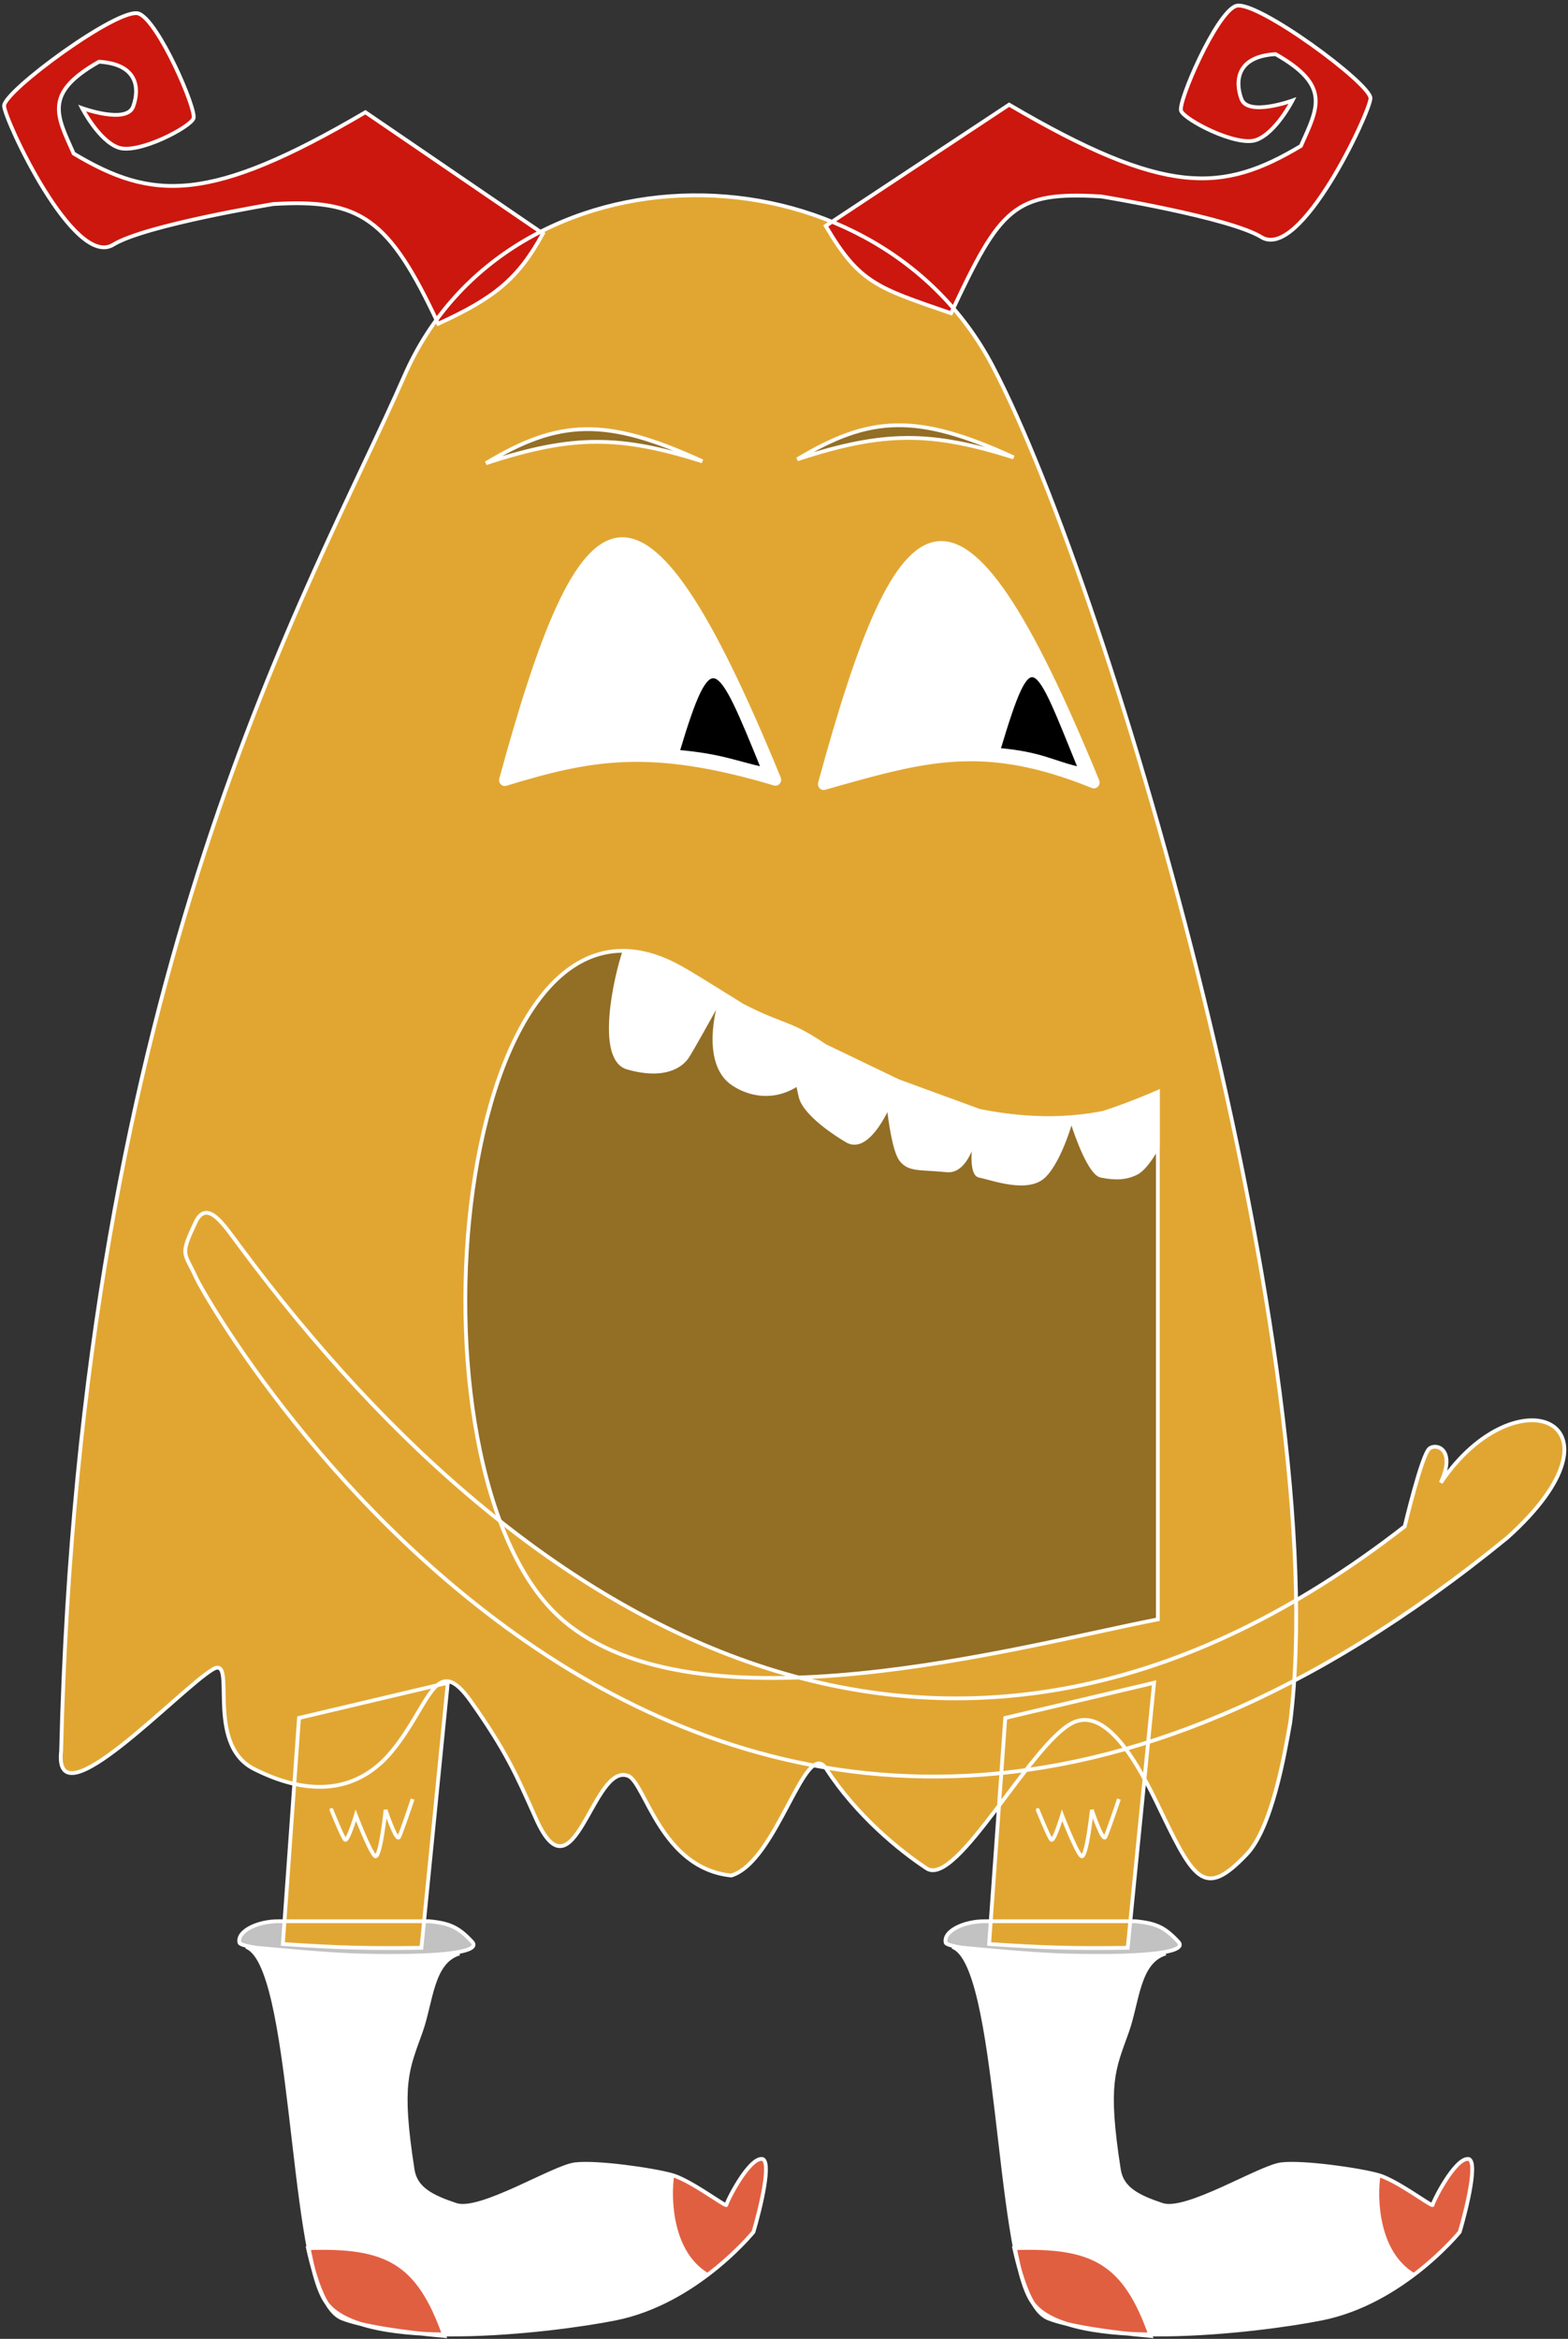 <svg width="413" height="616" viewBox="0 0 413 616" fill="none" xmlns="http://www.w3.org/2000/svg">
<rect x="0" y="0" width="413" height="616" fill="#333333" stroke="none"/>
<path d="M162.119 610.638C145.019 614.058 95.338 619.84 85.882 606.363C76.426 592.885 77.302 517.169 64.833 512.748C86.816 514.74 97.585 516.015 121 514.5C113.687 516.692 113.623 527.262 110.819 535.113C107.257 545.088 105.119 548.65 108.682 571.45C109.46 576.428 113.669 578.575 120.082 580.713C126.494 582.85 145.732 570.738 151.432 570.025C157.132 569.313 172.094 571.45 177.082 572.875C182.069 574.3 191.332 581.425 191.332 580.713C191.332 580 197.032 568.6 200.594 568.6C203.444 568.6 200.357 581.425 198.457 587.838C198.457 587.838 183.494 606.363 162.119 610.638Z" fill="white"/>
<path fill-rule="evenodd" clip-rule="evenodd" d="M187.969 578.812C184.817 576.773 180.144 573.75 177.082 572.875C176.132 579.238 176.654 593.404 186.344 599.163C193.948 593.42 198.457 587.838 198.457 587.838C200.357 581.425 203.444 568.6 200.594 568.6C197.032 568.6 191.332 580 191.332 580.713C191.332 580.988 189.951 580.095 187.969 578.812Z" fill="#E15F41"/>
<path d="M81.125 592.113C83.314 601.971 86.116 609.066 90.157 610.638C95.208 612.602 105.453 614.213 117.063 615.234C110.194 595.676 101.775 591.423 81.125 592.113Z" fill="#E15F41"/>
<path d="M124.345 511.415C130.322 517.824 63.749 514.647 63.066 511.639C62.382 508.631 67.8 505.951 73.5 506L113 506C118.565 506.535 120.817 507.632 124.345 511.415Z" fill="#C2C2C2"/>
<path d="M78.757 452.463L117.944 443.2L111 513C96.89 513.204 88.882 512.972 74.5 512L78.757 452.463Z" fill="#E1A632"/>
<path d="M348.144 610.638C331.044 614.058 281.362 619.84 271.906 606.363C262.45 592.885 263.327 517.169 250.857 512.748C272.84 514.74 283.609 516.015 307.024 514.5C299.711 516.692 299.648 527.262 296.844 535.113C293.281 545.088 291.144 548.65 294.706 571.45C295.484 576.428 299.694 578.575 306.106 580.713C312.519 582.85 331.756 570.738 337.456 570.025C343.156 569.313 358.119 571.45 363.106 572.875C368.094 574.3 377.356 581.425 377.356 580.713C377.356 580 383.056 568.6 386.619 568.6C389.469 568.6 386.381 581.425 384.481 587.838C384.481 587.838 369.519 606.363 348.144 610.638Z" fill="white"/>
<path fill-rule="evenodd" clip-rule="evenodd" d="M373.993 578.812C370.841 576.773 366.168 573.75 363.106 572.875C362.156 579.238 362.679 593.404 372.369 599.163C379.972 593.42 384.481 587.838 384.481 587.838C386.381 581.425 389.469 568.6 386.619 568.6C383.056 568.6 377.356 580 377.356 580.713C377.356 580.988 375.976 580.095 373.993 578.812Z" fill="#E15F41"/>
<path d="M267.149 592.113C269.338 601.971 272.14 609.066 276.181 610.638C281.232 612.602 291.478 614.213 303.087 615.234C296.218 595.676 287.799 591.423 267.149 592.113Z" fill="#E15F41"/>
<path d="M310.369 511.415C316.347 517.824 249.774 514.647 249.09 511.639C248.406 508.631 253.825 505.951 259.524 506L299.024 506C304.589 506.535 306.841 507.632 310.369 511.415Z" fill="#C2C2C2"/>
<path d="M264.781 452.463L303.969 443.2L297.024 513C282.914 513.204 274.906 512.972 260.524 512L264.781 452.463Z" fill="#E1A632"/>
<path d="M56.119 439.627C47.471 444.665 13.954 480.849 16.098 461.175C21.096 255.87 81.975 155.185 106.5 99C134 36 229.863 36 261.5 96.5C293.137 157 351.75 359.681 339.839 453.68L339.778 454.025C338.315 462.342 334.949 481.48 328.404 488.344C317.685 499.587 314.827 495.839 306.25 478.039C301.898 469.008 292.672 448.996 282.666 453.68C271.71 458.809 251.982 497.274 244.075 492.092C236.929 487.408 225.493 478.039 217.632 465.859C212.123 457.324 204.769 490.218 192.62 493.966C174.039 492.092 169.95 469.543 165.463 467.733C156.172 463.986 151.195 501.519 141.164 478.976L140.914 478.414C136.064 467.511 133.147 460.955 124.013 448.059C114.722 434.943 113.292 448.996 103.287 461.175C93.281 473.355 79.704 472.418 66.839 465.859C53.753 459.188 62.552 435.88 56.119 439.627Z" fill="#E1A632"/>
<path d="M290.025 51.738C267.134 50.368 263.516 54.63 250.5 82.5C230.94 75.761 226.327 74.547 217.5 59.5L265.797 27.567C307.026 51.774 321.975 50.812 342.65 38.437C347.147 28.325 350.611 22.567 335.979 14.261C325.709 14.854 325.259 21.355 326.969 26.054C328.679 30.752 340.425 26.477 340.425 26.477C340.425 26.477 336.07 34.979 330.902 36.86C325.734 38.741 311.934 31.526 311.079 29.177C310.224 26.828 320.34 3.457 325.509 1.577C330.678 -0.303 361.184 22.113 360.972 25.915C360.76 29.718 342.53 68.809 332.234 62.448C323.844 57.265 290.025 51.738 290.025 51.738Z" fill="#CC170E"/>
<path d="M72.022 53.738C94.914 52.368 102.409 57.391 115.424 85.261C130.247 78.486 136.514 73.415 143 61.5L96.251 29.567C55.022 53.774 40.073 52.812 19.398 40.437C14.901 30.325 11.437 24.567 26.069 16.261C36.339 16.854 36.789 23.355 35.079 28.054C33.369 32.752 21.623 28.477 21.623 28.477C21.623 28.477 25.977 36.979 31.146 38.86C36.314 40.741 50.114 33.526 50.969 31.177C51.824 28.828 41.707 5.457 36.539 3.577C31.37 1.697 0.863 24.113 1.076 27.915C1.288 31.718 19.517 70.809 29.814 64.448C38.203 59.265 72.022 53.738 72.022 53.738Z" fill="#CC170E"/>
<path d="M179.5 255C201.5 267.5 257 310 304.969 288.5V426.5C269.452 433.372 183.534 457.505 148 426.5C103.582 387.745 119.376 220.838 179.5 255Z" fill="#936E25"/>
<path d="M287.754 207.068C258.789 195.33 243.397 200.139 217.202 207.521C216.456 207.731 215.766 207.016 215.97 206.268C237.079 128.794 252.072 115.516 289.062 205.702C289.4 206.527 288.581 207.403 287.754 207.068Z" fill="white"/>
<path d="M203.969 206.386C171.058 196.578 155.532 199.694 133.236 206.47C132.483 206.699 131.777 205.978 131.984 205.219C153.108 127.705 168.113 114.507 205.183 204.999C205.503 205.779 204.777 206.627 203.969 206.386Z" fill="white"/>
<path d="M201 202.5C194 201 190 199 178.5 198C187.225 168.847 189 173 201 202.5Z" fill="black"/>
<path d="M284.5 202.5C277.5 201 274.5 198.5 263 197.5C271.725 168.347 272.5 173 284.5 202.5Z" fill="black"/>
<path d="M128 122C147.169 110.467 159.492 109.783 185 121.5C163.462 114.72 151.024 114.415 128 122Z" fill="#936E25"/>
<path d="M210 120.974C229.169 109.442 241.492 108.757 267 120.474C245.462 113.695 233.024 113.389 210 120.974Z" fill="#936E25"/>
<path d="M397 405C186.998 576.501 54.911 343.734 51.706 336.617C48.5 329.5 47.206 331 51.706 321.5C54.706 316 58.922 322.5 63 328C141.794 434.278 252.017 493.868 370 402C370 402 374.5 383 376.5 381.5C378.5 380 383.483 381.879 379.5 390.5C399.5 361.001 431 374.5 397 405Z" fill="#E1A632"/>
<path d="M165.31 281.178C157.327 278.9 162.124 257.381 164.5 250.5C180 252.5 187 260.5 190.254 261.958C206.647 271.212 206.095 267.915 217.337 275.483L236.58 284.737L257.961 292.567C263.663 295.415 276.492 295.177 282.193 294.703C286.185 295.272 299.061 290.194 305 287.584V301.821C304.05 303.72 301.579 307.801 299.298 308.94C296.447 310.364 293.597 310.364 290.033 309.652C287.182 309.082 283.619 299.448 282.193 294.703C281.243 298.262 278.487 306.235 275.066 309.652C270.79 313.923 261.525 310.364 257.961 309.652C256.031 309.266 256.17 304.074 256.83 299.067C255.569 303.873 253.24 308.611 249.409 308.228C242.282 307.516 239.431 308.228 237.293 305.381C235.582 303.103 234.42 294.94 234.053 291.144C231.277 297.061 227.158 302.866 223.039 300.398C215.912 296.126 211.636 291.855 210.923 289.008C210.353 286.73 210.21 285.686 210.21 285.449C203.796 289.72 197.381 288.296 193.105 285.449C186.198 280.849 187.879 268.839 190.254 261.958C187.641 266.703 182.13 276.622 180.989 278.33C179.564 280.466 175.288 284.025 165.31 281.178Z" fill="white"/>
<path d="M85.882 606.363L86.291 606.075L86.291 606.075L85.882 606.363ZM162.119 610.638L162.217 611.128L162.217 611.128L162.119 610.638ZM198.457 587.838L198.846 588.152L198.908 588.075L198.936 587.98L198.457 587.838ZM108.682 571.45L109.176 571.373L109.176 571.373L108.682 571.45ZM110.819 535.113L110.349 534.945L110.349 534.945L110.819 535.113ZM64.833 512.748L64.878 512.25L64.666 513.219L64.833 512.748ZM121 514.5L121.143 514.979L120.968 514.001L121 514.5ZM90.157 610.638L90.338 610.172L90.338 610.172L90.157 610.638ZM186.344 599.163L186.089 599.593L186.378 599.765L186.646 599.562L186.344 599.163ZM81.125 592.113L81.108 591.613L80.506 591.633L80.637 592.221L81.125 592.113ZM117.063 615.234L117.019 615.733L117.791 615.801L117.534 615.069L117.063 615.234ZM187.969 578.812L188.241 578.392L188.241 578.392L187.969 578.812ZM63.066 511.639L63.553 511.528L63.553 511.528L63.066 511.639ZM124.345 511.415L124.711 511.074L124.711 511.074L124.345 511.415ZM73.5 506L73.496 506.5L73.5 506.5L73.5 506ZM113 506L113.048 505.502L113.024 505.5L113 505.5L113 506ZM78.757 452.463L78.642 451.976L78.284 452.061L78.258 452.427L78.757 452.463ZM117.944 443.2L118.442 443.25L118.511 442.552L117.829 442.714L117.944 443.2ZM111 513L111.007 513.5L111.453 513.494L111.497 513.05L111 513ZM74.5 512L74.001 511.964L73.965 512.465L74.466 512.499L74.5 512ZM87.771 476.502C87.669 476.245 87.378 476.121 87.121 476.223C86.865 476.326 86.74 476.617 86.843 476.873L87.771 476.502ZM90.869 484.525L90.516 484.879L90.516 484.879L90.869 484.525ZM93.719 478.113L94.186 477.933L93.661 476.568L93.24 477.969L93.719 478.113ZM98.707 488.8L99.06 488.446L99.06 488.446L98.707 488.8ZM101.557 476.688L102.031 476.529L101.06 476.635L101.557 476.688ZM271.906 606.363L272.316 606.075L272.316 606.075L271.906 606.363ZM348.144 610.638L348.242 611.128L348.242 611.128L348.144 610.638ZM384.481 587.838L384.87 588.152L384.933 588.075L384.961 587.98L384.481 587.838ZM294.706 571.45L295.2 571.373L295.2 571.373L294.706 571.45ZM296.844 535.113L296.373 534.945L296.373 534.945L296.844 535.113ZM250.857 512.748L250.902 512.25L250.69 513.219L250.857 512.748ZM307.024 514.5L307.168 514.979L306.992 514.001L307.024 514.5ZM276.181 610.638L276.363 610.172L276.363 610.172L276.181 610.638ZM372.369 599.163L372.113 599.593L372.402 599.765L372.67 599.562L372.369 599.163ZM267.149 592.113L267.133 591.613L266.531 591.633L266.661 592.221L267.149 592.113ZM303.087 615.234L303.043 615.733L303.816 615.801L303.559 615.069L303.087 615.234ZM373.993 578.812L374.265 578.392L374.265 578.392L373.993 578.812ZM249.09 511.639L249.578 511.528L249.578 511.528L249.09 511.639ZM310.369 511.415L310.735 511.074L310.735 511.074L310.369 511.415ZM259.524 506L259.52 506.5L259.524 506.5L259.524 506ZM299.024 506L299.072 505.502L299.048 505.5L299.024 505.5L299.024 506ZM264.781 452.463L264.666 451.976L264.309 452.061L264.283 452.427L264.781 452.463ZM303.969 443.2L304.466 443.25L304.536 442.552L303.854 442.714L303.969 443.2ZM297.024 513L297.032 513.5L297.478 513.494L297.522 513.05L297.024 513ZM260.524 512L260.026 511.964L259.99 512.465L260.491 512.499L260.524 512ZM273.796 476.502C273.693 476.245 273.402 476.121 273.146 476.223C272.889 476.326 272.765 476.617 272.867 476.873L273.796 476.502ZM276.894 484.525L276.54 484.879L276.54 484.879L276.894 484.525ZM279.744 478.113L280.21 477.933L279.685 476.568L279.265 477.969L279.744 478.113ZM284.731 488.8L285.085 488.446L285.085 488.446L284.731 488.8ZM287.581 476.688L288.056 476.529L287.084 476.635L287.581 476.688ZM16.098 461.175L16.595 461.229L16.598 461.208L16.598 461.187L16.098 461.175ZM56.119 439.627L55.867 439.195L55.867 439.195L56.119 439.627ZM66.839 465.859L67.066 465.414L66.839 465.859ZM124.013 448.059L124.421 447.77L124.421 447.77L124.013 448.059ZM140.914 478.414L140.457 478.617L140.457 478.617L140.914 478.414ZM141.164 478.976L140.708 479.179L140.708 479.179L141.164 478.976ZM165.463 467.733L165.65 467.27L165.65 467.27L165.463 467.733ZM217.632 465.859L218.052 465.588L218.052 465.588L217.632 465.859ZM244.075 492.092L243.801 492.51L243.801 492.51L244.075 492.092ZM282.666 453.68L282.878 454.133L282.878 454.133L282.666 453.68ZM306.25 478.039L306.7 477.822L306.7 477.822L306.25 478.039ZM328.404 488.344L328.766 488.689L328.766 488.689L328.404 488.344ZM339.778 454.025L340.271 454.112L340.271 454.112L339.778 454.025ZM339.839 453.68L340.331 453.767L340.333 453.755L340.335 453.743L339.839 453.68ZM261.5 96.5L261.943 96.268L261.943 96.268L261.5 96.5ZM192.62 493.966L192.57 494.463L192.67 494.473L192.767 494.443L192.62 493.966ZM106.5 99L106.958 99.2L106.5 99ZM250.5 82.5L250.337 82.973L250.763 83.119L250.953 82.712L250.5 82.5ZM290.025 51.738L290.106 51.245L290.081 51.24L290.055 51.239L290.025 51.738ZM332.234 62.448L331.971 62.873L331.971 62.873L332.234 62.448ZM360.972 25.915L360.473 25.887L360.473 25.887L360.972 25.915ZM340.425 26.477L340.87 26.705L341.45 25.572L340.254 26.007L340.425 26.477ZM335.979 14.261L336.226 13.826L336.097 13.753L335.95 13.762L335.979 14.261ZM342.65 38.437L342.907 38.866L343.042 38.785L343.107 38.64L342.65 38.437ZM265.797 27.567L266.05 27.136L265.781 26.978L265.521 27.15L265.797 27.567ZM217.5 59.5L217.224 59.083L216.829 59.344L217.069 59.753L217.5 59.5ZM115.424 85.261L114.971 85.473L115.181 85.922L115.632 85.716L115.424 85.261ZM72.022 53.738L71.993 53.239L71.967 53.24L71.942 53.245L72.022 53.738ZM29.814 64.448L30.077 64.873L30.077 64.873L29.814 64.448ZM1.076 27.915L1.575 27.887L1.575 27.887L1.076 27.915ZM21.623 28.477L21.794 28.007L20.597 27.572L21.178 28.705L21.623 28.477ZM26.069 16.261L26.098 15.762L25.951 15.753L25.822 15.826L26.069 16.261ZM19.398 40.437L18.941 40.64L19.005 40.785L19.141 40.866L19.398 40.437ZM96.251 29.567L96.532 29.154L96.271 28.975L95.997 29.136L96.251 29.567ZM143 61.5L143.439 61.739L143.655 61.342L143.282 61.087L143 61.5ZM304.969 288.5H305.469V287.728L304.765 288.044L304.969 288.5ZM179.5 255L179.747 254.565L179.747 254.565L179.5 255ZM148 426.5L148.329 426.124L148.329 426.124L148 426.5ZM304.969 426.5L305.064 426.991L305.469 426.913V426.5H304.969ZM217.202 207.521L217.067 207.04L217.067 207.04L217.202 207.521ZM287.754 207.068L287.566 207.532L287.566 207.532L287.754 207.068ZM215.97 206.268L216.452 206.399L216.452 206.399L215.97 206.268ZM289.062 205.702L289.524 205.512L289.524 205.512L289.062 205.702ZM133.236 206.47L133.091 205.992L133.091 205.992L133.236 206.47ZM203.969 206.386L204.112 205.907L204.112 205.907L203.969 206.386ZM131.984 205.219L132.466 205.35L132.466 205.35L131.984 205.219ZM205.183 204.999L204.72 205.189L204.72 205.189L205.183 204.999ZM201 202.5L200.895 202.989L201.819 203.187L201.463 202.312L201 202.5ZM178.5 198L178.021 197.857L177.845 198.445L178.457 198.498L178.5 198ZM284.5 202.5L284.395 202.989L285.319 203.187L284.963 202.312L284.5 202.5ZM263 197.5L262.521 197.357L262.345 197.945L262.957 197.998L263 197.5ZM128 122L127.742 121.572L128.156 122.475L128 122ZM185 121.5L184.85 121.977L185.209 121.046L185 121.5ZM210 120.974L209.742 120.546L210.156 121.449L210 120.974ZM267 120.474L266.85 120.951L267.209 120.02L267 120.474ZM397 405L397.316 405.387L397.325 405.38L397.334 405.372L397 405ZM63 328L62.598 328.298L62.598 328.298L63 328ZM370 402L370.307 402.395L370.446 402.286L370.486 402.115L370 402ZM379.5 390.5L379.046 390.29L379.914 390.781L379.5 390.5ZM51.706 321.5L51.267 321.261L51.26 321.273L51.254 321.286L51.706 321.5ZM165.31 281.178L165.172 281.658L165.172 281.658L165.31 281.178ZM164.5 250.5L164.564 250.004L164.16 249.952L164.027 250.337L164.5 250.5ZM190.254 261.958L190.5 261.522L190.48 261.511L190.459 261.501L190.254 261.958ZM217.337 275.483L217.058 275.898L217.088 275.918L217.12 275.933L217.337 275.483ZM236.58 284.737L236.364 285.187L236.385 285.198L236.408 285.206L236.58 284.737ZM257.961 292.567L258.185 292.12L258.16 292.107L258.133 292.098L257.961 292.567ZM282.193 294.703L282.264 294.208L282.208 294.2L282.152 294.205L282.193 294.703ZM305 287.584H305.5V286.818L304.799 287.127L305 287.584ZM305 301.821L305.447 302.045L305.5 301.939V301.821H305ZM299.298 308.94L299.075 308.493L299.075 308.493L299.298 308.94ZM290.033 309.652L290.131 309.161L290.131 309.161L290.033 309.652ZM275.066 309.652L275.42 310.005L275.42 310.005L275.066 309.652ZM257.961 309.652L258.059 309.161L258.059 309.161L257.961 309.652ZM256.83 299.067L257.325 299.132L256.346 298.94L256.83 299.067ZM249.409 308.228L249.359 308.726L249.359 308.726L249.409 308.228ZM237.293 305.381L237.693 305.08L237.693 305.08L237.293 305.381ZM234.053 291.144L234.551 291.095L234.375 289.279L233.6 290.931L234.053 291.144ZM223.039 300.398L222.782 300.826L222.782 300.826L223.039 300.398ZM210.923 289.008L211.408 288.887L211.408 288.887L210.923 289.008ZM210.21 285.449H210.71V284.515L209.933 285.033L210.21 285.449ZM193.105 285.449L193.382 285.033L193.382 285.033L193.105 285.449ZM180.989 278.33L181.405 278.608L181.405 278.608L180.989 278.33ZM85.473 606.65C87.953 610.186 93 612.383 99.277 613.687C105.582 614.997 113.254 615.431 121.14 615.337C136.916 615.148 153.642 612.843 162.217 611.128L162.021 610.147C153.497 611.852 136.832 614.149 121.128 614.337C113.275 614.431 105.684 613.997 99.48 612.708C93.248 611.413 88.538 609.279 86.291 606.075L85.473 606.65ZM162.217 611.128C173.014 608.969 182.172 603.216 188.617 598.024C191.843 595.425 194.397 592.961 196.145 591.146C197.019 590.238 197.693 589.492 198.148 588.971C198.376 588.711 198.55 588.508 198.667 588.368C198.725 588.299 198.769 588.245 198.799 588.209C198.814 588.191 198.826 588.177 198.833 588.167C198.837 588.162 198.84 588.159 198.842 588.156C198.843 588.155 198.844 588.154 198.845 588.153C198.845 588.153 198.845 588.152 198.846 588.152C198.846 588.152 198.846 588.152 198.457 587.838C198.068 587.523 198.068 587.523 198.068 587.523C198.068 587.524 198.068 587.524 198.068 587.524C198.067 587.524 198.067 587.525 198.066 587.526C198.064 587.528 198.062 587.531 198.058 587.535C198.052 587.543 198.041 587.556 198.027 587.573C197.999 587.607 197.957 587.658 197.901 587.725C197.788 587.859 197.619 588.058 197.396 588.313C196.95 588.822 196.287 589.557 195.425 590.452C193.7 592.244 191.177 594.678 187.99 597.245C181.611 602.384 172.6 608.032 162.021 610.147L162.217 611.128ZM198.936 587.98C199.889 584.763 201.143 579.931 201.8 575.895C202.128 573.883 202.314 572.034 202.229 570.673C202.187 569.999 202.075 569.391 201.844 568.937C201.601 568.458 201.191 568.1 200.594 568.1V569.1C200.71 569.1 200.827 569.143 200.953 569.39C201.091 569.662 201.192 570.107 201.231 570.736C201.309 571.98 201.139 573.738 200.813 575.734C200.165 579.713 198.924 584.5 197.977 587.696L198.936 587.98ZM200.594 568.1C200.019 568.1 199.446 568.328 198.907 568.668C198.364 569.011 197.817 569.49 197.283 570.047C196.215 571.161 195.148 572.639 194.205 574.121C193.26 575.606 192.428 577.112 191.832 578.294C191.534 578.885 191.292 579.398 191.124 579.791C191.04 579.986 190.972 580.157 190.924 580.295C190.901 580.364 190.88 580.43 190.864 580.491C190.851 580.542 190.832 580.625 190.832 580.713H191.832C191.832 580.756 191.824 580.773 191.833 580.739C191.839 580.715 191.85 580.677 191.869 580.623C191.906 580.516 191.964 580.369 192.043 580.185C192.201 579.817 192.433 579.323 192.725 578.745C193.308 577.589 194.124 576.111 195.049 574.658C195.976 573.2 197.002 571.784 198.005 570.739C198.507 570.216 198.99 569.798 199.44 569.514C199.894 569.228 200.279 569.1 200.594 569.1V568.1ZM190.832 580.713C190.832 580.657 190.843 580.571 190.898 580.481C190.955 580.386 191.037 580.327 191.113 580.295C191.182 580.267 191.24 580.263 191.268 580.263C191.298 580.262 191.317 580.266 191.322 580.267C191.324 580.267 191.273 580.254 191.145 580.19C190.907 580.073 190.545 579.86 190.071 579.565C189.124 578.974 187.829 578.118 186.346 577.174C183.422 575.313 179.796 573.131 177.219 572.394L176.945 573.356C179.355 574.045 182.855 576.137 185.809 578.017C187.264 578.943 188.597 579.824 189.542 580.413C190.015 580.708 190.415 580.946 190.703 581.088C190.838 581.154 190.992 581.221 191.131 581.249C191.19 581.26 191.339 581.285 191.498 581.218C191.591 581.179 191.686 581.109 191.752 581C191.816 580.895 191.832 580.79 191.832 580.713H190.832ZM177.219 572.394C174.687 571.671 169.669 570.777 164.585 570.152C159.512 569.529 154.289 569.164 151.37 569.529L151.494 570.521C154.275 570.174 159.383 570.521 164.463 571.145C169.533 571.767 174.489 572.654 176.945 573.356L177.219 572.394ZM151.37 569.529C149.858 569.718 147.517 570.644 144.827 571.839C142.138 573.034 138.946 574.572 135.819 575.982C132.66 577.405 129.501 578.73 126.739 579.566C125.359 579.984 124.091 580.276 122.981 580.399C121.866 580.523 120.945 580.473 120.24 580.238L119.924 581.187C120.822 581.486 121.905 581.525 123.092 581.393C124.283 581.261 125.615 580.951 127.029 580.523C129.856 579.667 133.064 578.32 136.23 576.893C139.426 575.453 142.512 573.963 145.234 572.753C147.955 571.544 150.156 570.689 151.494 570.521L151.37 569.529ZM120.24 580.238C117.037 579.171 114.447 578.119 112.564 576.743C110.704 575.383 109.541 573.713 109.176 571.373L108.188 571.527C108.6 574.165 109.932 576.057 111.974 577.55C113.993 579.026 116.714 580.117 119.924 581.187L120.24 580.238ZM109.176 571.373C107.396 559.984 107.049 553.446 107.576 548.525C108.102 543.611 109.5 540.293 111.29 535.281L110.349 534.945C108.576 539.907 107.124 543.358 106.582 548.419C106.04 553.473 106.405 560.117 108.188 571.527L109.176 571.373ZM64.666 513.219C66.024 513.7 67.3 515.202 68.477 517.7C69.643 520.172 70.659 523.505 71.565 527.457C73.378 535.358 74.73 545.632 75.991 556.218C77.251 566.792 78.419 577.674 79.864 586.75C80.586 591.289 81.379 595.389 82.291 598.782C83.2 602.163 84.238 604.89 85.473 606.65L86.291 606.075C85.162 604.465 84.159 601.879 83.257 598.522C82.358 595.178 81.571 591.117 80.851 586.593C79.411 577.543 78.246 566.693 76.984 556.1C75.724 545.52 74.366 535.194 72.54 527.233C71.627 523.255 70.592 519.841 69.382 517.274C68.184 514.732 66.759 512.9 65 512.276L64.666 513.219ZM111.29 535.281C112.001 533.29 112.537 531.133 113.051 529.006C113.567 526.869 114.061 524.766 114.694 522.84C115.963 518.976 117.735 516 121.143 514.979L120.856 514.021C116.951 515.191 115.035 518.597 113.744 522.528C113.096 524.501 112.591 526.649 112.078 528.771C111.563 530.902 111.039 533.01 110.349 534.945L111.29 535.281ZM64.788 513.246C86.771 515.238 97.574 516.517 121.032 514.999L120.968 514.001C97.596 515.514 86.861 514.242 64.878 512.25L64.788 513.246ZM186.646 599.562C190.471 596.673 193.518 593.824 195.609 591.697C196.654 590.634 197.462 589.75 198.008 589.131C198.282 588.821 198.49 588.578 198.631 588.411C198.701 588.328 198.754 588.264 198.79 588.22C198.808 588.198 198.822 588.181 198.831 588.17C198.836 588.164 198.839 588.16 198.842 588.157C198.843 588.155 198.844 588.154 198.845 588.153C198.845 588.153 198.845 588.153 198.845 588.152C198.846 588.152 198.846 588.152 198.846 588.152C198.846 588.152 198.846 588.152 198.457 587.838C198.068 587.523 198.068 587.523 198.068 587.523C198.068 587.523 198.068 587.523 198.068 587.523C198.068 587.524 198.068 587.524 198.067 587.524C198.067 587.525 198.066 587.525 198.065 587.527C198.063 587.529 198.06 587.533 198.056 587.538C198.048 587.548 198.036 587.563 198.019 587.584C197.985 587.625 197.934 587.686 197.866 587.766C197.73 587.928 197.527 588.165 197.259 588.469C196.723 589.076 195.927 589.946 194.895 590.996C192.831 593.096 189.821 595.911 186.043 598.764L186.646 599.562ZM176.587 572.801C176.104 576.036 175.996 581.234 177.237 586.363C178.478 591.491 181.084 596.619 186.089 599.593L186.6 598.734C181.915 595.949 179.415 591.114 178.209 586.128C177.004 581.144 177.109 576.078 177.576 572.949L176.587 572.801ZM80.637 592.221C81.734 597.163 82.991 601.442 84.493 604.692C85.984 607.92 87.765 610.244 89.976 611.104L90.338 610.172C88.508 609.46 86.868 607.45 85.4 604.273C83.943 601.118 82.705 596.92 81.613 592.004L80.637 592.221ZM89.976 611.104C95.102 613.097 105.415 614.711 117.019 615.733L117.106 614.736C105.492 613.714 95.314 612.107 90.338 610.172L89.976 611.104ZM81.142 592.612C91.45 592.268 98.588 593.167 103.999 596.506C109.398 599.838 113.17 605.659 116.591 615.4L117.534 615.069C114.087 605.252 110.215 599.167 104.524 595.655C98.846 592.151 91.449 591.267 81.108 591.613L81.142 592.612ZM176.945 573.356C178.413 573.775 180.301 574.723 182.242 575.84C184.174 576.953 186.12 578.211 187.697 579.232L188.241 578.392C186.666 577.374 184.699 576.101 182.741 574.974C180.792 573.851 178.813 572.85 177.219 572.394L176.945 573.356ZM187.697 579.232C188.684 579.87 189.536 580.421 190.14 580.777C190.437 580.952 190.7 581.095 190.897 581.175C190.983 581.21 191.119 581.26 191.261 581.263C191.334 581.264 191.484 581.254 191.623 581.145C191.786 581.018 191.832 580.841 191.832 580.713H190.832C190.832 580.619 190.867 580.467 191.009 580.356C191.127 580.264 191.245 580.262 191.276 580.263C191.335 580.263 191.348 580.279 191.273 580.249C191.15 580.199 190.943 580.09 190.648 579.916C190.066 579.573 189.236 579.036 188.241 578.392L187.697 579.232ZM62.578 511.75C62.645 512.044 62.877 512.231 63.048 512.342C63.24 512.465 63.486 512.574 63.764 512.674C64.324 512.873 65.1 513.064 66.045 513.247C67.942 513.613 70.593 513.961 73.72 514.272C79.979 514.894 88.191 515.373 96.192 515.558C104.188 515.743 111.996 515.634 117.439 515.074C120.147 514.796 122.325 514.401 123.648 513.85C124.291 513.582 124.854 513.229 125.099 512.725C125.231 512.453 125.26 512.156 125.18 511.857C125.102 511.571 124.932 511.311 124.711 511.074L123.979 511.756C124.132 511.92 124.193 512.041 124.214 512.119C124.232 512.184 124.226 512.233 124.2 512.288C124.126 512.44 123.871 512.674 123.264 512.926C122.088 513.416 120.04 513.801 117.337 514.079C111.957 514.632 104.199 514.743 96.215 514.558C88.234 514.374 80.048 513.896 73.819 513.277C70.703 512.967 68.087 512.623 66.235 512.265C65.306 512.085 64.588 511.906 64.1 511.732C63.855 511.644 63.689 511.565 63.59 511.501C63.469 511.423 63.529 511.422 63.553 511.528L62.578 511.75ZM63.553 511.528C63.422 510.95 63.572 510.365 64.007 509.781C64.449 509.187 65.171 508.615 66.121 508.116C68.02 507.12 70.716 506.476 73.496 506.5L73.504 505.5C70.584 505.475 67.721 506.147 65.657 507.231C64.626 507.772 63.765 508.43 63.205 509.184C62.638 509.946 62.368 510.824 62.578 511.75L63.553 511.528ZM124.711 511.074C122.928 509.163 121.433 507.892 119.652 507.039C117.874 506.187 115.851 505.772 113.048 505.502L112.952 506.498C115.713 506.763 117.599 507.164 119.22 507.941C120.838 508.716 122.233 509.884 123.979 511.756L124.711 511.074ZM73.5 506.5L113 506.5L113 505.5L73.5 505.5L73.5 506.5ZM78.872 452.949L118.059 443.687L117.829 442.714L78.642 451.976L78.872 452.949ZM117.447 443.151L110.502 512.951L111.497 513.05L118.442 443.25L117.447 443.151ZM110.993 512.5C96.897 512.704 88.903 512.472 74.534 511.501L74.466 512.499C88.861 513.471 96.882 513.704 111.007 513.5L110.993 512.5ZM74.999 512.036L79.256 452.498L78.258 452.427L74.001 511.964L74.999 512.036ZM87.307 476.688C86.843 476.873 86.843 476.873 86.843 476.873C86.843 476.873 86.843 476.874 86.843 476.874C86.843 476.874 86.843 476.874 86.843 476.875C86.844 476.876 86.844 476.877 86.845 476.879C86.846 476.882 86.848 476.887 86.851 476.894C86.856 476.908 86.865 476.928 86.875 476.954C86.896 477.007 86.927 477.084 86.967 477.182C87.047 477.379 87.161 477.661 87.301 478.002C87.58 478.682 87.959 479.598 88.361 480.536C88.763 481.473 89.189 482.438 89.561 483.216C89.747 483.604 89.921 483.951 90.075 484.227C90.217 484.483 90.37 484.733 90.516 484.879L91.223 484.172C91.19 484.139 91.099 484.01 90.949 483.741C90.81 483.491 90.645 483.164 90.463 482.784C90.1 482.025 89.68 481.075 89.281 480.142C88.881 479.21 88.504 478.3 88.226 477.622C88.087 477.284 87.973 477.003 87.894 476.808C87.855 476.71 87.824 476.633 87.803 476.581C87.793 476.555 87.784 476.535 87.779 476.522C87.776 476.515 87.775 476.51 87.773 476.507C87.772 476.505 87.772 476.504 87.772 476.503C87.771 476.503 87.771 476.502 87.771 476.502C87.771 476.502 87.771 476.502 87.771 476.502C87.771 476.502 87.771 476.502 87.307 476.688ZM90.516 484.879C90.676 485.039 90.901 485.112 91.135 485.057C91.323 485.012 91.462 484.896 91.55 484.808C91.733 484.625 91.903 484.348 92.057 484.058C92.374 483.459 92.718 482.608 93.031 481.759C93.346 480.904 93.638 480.028 93.85 479.368C93.957 479.037 94.043 478.76 94.104 478.565C94.134 478.468 94.157 478.391 94.174 478.338C94.182 478.312 94.188 478.291 94.192 478.278C94.194 478.271 94.195 478.265 94.197 478.262C94.197 478.26 94.198 478.259 94.198 478.258C94.198 478.257 94.198 478.257 94.198 478.257C94.198 478.257 94.198 478.256 94.198 478.256C94.198 478.256 94.198 478.256 93.719 478.113C93.24 477.969 93.24 477.969 93.24 477.969C93.24 477.969 93.24 477.969 93.24 477.969C93.24 477.969 93.24 477.97 93.24 477.97C93.24 477.971 93.24 477.972 93.239 477.974C93.238 477.977 93.237 477.982 93.235 477.988C93.231 478.002 93.225 478.021 93.217 478.047C93.201 478.098 93.178 478.174 93.148 478.27C93.089 478.461 93.003 478.735 92.898 479.061C92.688 479.715 92.401 480.576 92.092 481.413C91.782 482.256 91.457 483.053 91.173 483.59C91.027 483.867 90.913 484.03 90.843 484.101C90.804 484.139 90.825 484.103 90.903 484.084C91.027 484.055 91.152 484.1 91.223 484.172L90.516 484.879ZM93.719 478.113C93.253 478.292 93.253 478.292 93.253 478.292C93.253 478.292 93.253 478.292 93.253 478.293C93.253 478.293 93.253 478.293 93.253 478.294C93.254 478.295 93.254 478.297 93.255 478.299C93.257 478.304 93.26 478.31 93.263 478.319C93.27 478.337 93.28 478.363 93.294 478.398C93.32 478.466 93.359 478.567 93.41 478.696C93.51 478.953 93.655 479.321 93.834 479.768C94.191 480.661 94.683 481.867 95.219 483.119C95.755 484.369 96.338 485.671 96.879 486.753C97.149 487.293 97.412 487.784 97.655 488.189C97.892 488.585 98.13 488.93 98.353 489.154L99.06 488.446C98.928 488.314 98.742 488.058 98.512 487.674C98.287 487.3 98.038 486.834 97.774 486.305C97.246 485.249 96.671 483.968 96.138 482.725C95.606 481.483 95.118 480.285 94.763 479.396C94.585 478.952 94.441 478.586 94.341 478.331C94.291 478.204 94.252 478.104 94.226 478.036C94.213 478.002 94.203 477.976 94.196 477.959C94.193 477.95 94.19 477.944 94.189 477.939C94.188 477.937 94.187 477.936 94.187 477.935C94.186 477.934 94.186 477.934 94.186 477.933C94.186 477.933 94.186 477.933 94.186 477.933C94.186 477.933 94.186 477.933 93.719 478.113ZM98.353 489.154C98.524 489.324 98.781 489.458 99.088 489.386C99.348 489.324 99.526 489.138 99.638 488.989C99.87 488.681 100.062 488.196 100.231 487.658C100.576 486.554 100.892 484.966 101.159 483.36C101.428 481.748 101.652 480.093 101.808 478.843C101.886 478.217 101.948 477.692 101.99 477.323C102.011 477.138 102.027 476.993 102.038 476.894C102.043 476.844 102.047 476.806 102.05 476.78C102.051 476.767 102.052 476.757 102.053 476.75C102.053 476.747 102.054 476.744 102.054 476.743C102.054 476.742 102.054 476.741 102.054 476.741C102.054 476.74 102.054 476.74 102.054 476.74C102.054 476.74 102.054 476.74 101.557 476.688C101.06 476.635 101.06 476.635 101.06 476.635C101.06 476.635 101.06 476.636 101.06 476.636C101.06 476.636 101.059 476.637 101.059 476.637C101.059 476.639 101.059 476.641 101.059 476.645C101.058 476.651 101.057 476.66 101.056 476.673C101.053 476.698 101.049 476.736 101.043 476.785C101.033 476.883 101.017 477.027 100.996 477.21C100.955 477.576 100.893 478.097 100.816 478.719C100.66 479.962 100.439 481.602 100.173 483.196C99.906 484.796 99.599 486.326 99.276 487.36C99.11 487.89 98.958 488.229 98.838 488.389C98.775 488.473 98.777 488.432 98.859 488.412C98.989 488.382 99.068 488.454 99.06 488.446L98.353 489.154ZM101.557 476.688C101.083 476.846 101.083 476.846 101.083 476.846C101.083 476.846 101.083 476.846 101.083 476.846C101.083 476.846 101.083 476.847 101.083 476.847C101.084 476.849 101.084 476.85 101.085 476.852C101.086 476.857 101.088 476.863 101.091 476.871C101.097 476.888 101.105 476.912 101.115 476.943C101.137 477.006 101.168 477.098 101.208 477.215C101.288 477.447 101.403 477.778 101.542 478.169C101.822 478.952 102.203 479.984 102.608 480.974C103.01 481.955 103.446 482.923 103.836 483.561C104.019 483.862 104.238 484.167 104.484 484.332C104.615 484.418 104.832 484.518 105.088 484.451C105.346 484.384 105.49 484.189 105.567 484.036L104.672 483.589C104.659 483.615 104.698 483.519 104.836 483.484C104.972 483.448 105.055 483.51 105.039 483.5C104.993 483.469 104.872 483.34 104.689 483.04C104.344 482.476 103.934 481.573 103.534 480.595C103.137 479.625 102.761 478.609 102.484 477.833C102.346 477.446 102.232 477.119 102.154 476.89C102.114 476.775 102.084 476.685 102.063 476.623C102.052 476.592 102.044 476.569 102.039 476.553C102.036 476.545 102.034 476.539 102.033 476.535C102.032 476.533 102.032 476.532 102.032 476.531C102.032 476.53 102.031 476.53 102.031 476.53C102.031 476.53 102.031 476.53 102.031 476.529C102.031 476.529 102.031 476.529 101.557 476.688ZM105.567 484.036C105.942 483.286 106.846 480.75 107.64 478.454C108.042 477.295 108.421 476.18 108.699 475.356C108.838 474.943 108.953 474.604 109.032 474.367C109.072 474.248 109.103 474.156 109.124 474.092C109.134 474.061 109.143 474.037 109.148 474.02C109.151 474.012 109.153 474.006 109.154 474.002C109.155 474 109.155 473.998 109.156 473.997C109.156 473.997 109.156 473.996 109.156 473.996C109.156 473.996 109.156 473.996 109.156 473.996C109.156 473.996 109.156 473.996 108.682 473.838C108.208 473.679 108.208 473.679 108.208 473.68C108.208 473.68 108.207 473.68 108.207 473.68C108.207 473.68 108.207 473.68 108.207 473.681C108.207 473.682 108.206 473.684 108.206 473.686C108.204 473.69 108.202 473.696 108.199 473.704C108.194 473.72 108.186 473.744 108.176 473.775C108.154 473.838 108.124 473.931 108.084 474.049C108.005 474.285 107.891 474.624 107.752 475.036C107.474 475.859 107.096 476.971 106.695 478.127C105.887 480.463 105.01 482.914 104.672 483.589L105.567 484.036ZM271.497 606.65C273.978 610.186 279.025 612.383 285.301 613.687C291.606 614.997 299.278 615.431 307.165 615.337C322.94 615.148 339.667 612.843 348.242 611.128L348.046 610.147C339.521 611.852 322.857 614.149 307.153 614.337C299.299 614.431 291.709 613.997 285.505 612.708C279.272 611.413 274.563 609.279 272.316 606.075L271.497 606.65ZM348.242 611.128C359.038 608.969 368.196 603.216 374.642 598.024C377.868 595.425 380.421 592.961 382.17 591.146C383.044 590.238 383.717 589.492 384.173 588.971C384.401 588.711 384.574 588.508 384.691 588.368C384.749 588.299 384.794 588.245 384.824 588.209C384.839 588.191 384.85 588.177 384.858 588.167C384.862 588.162 384.865 588.159 384.867 588.156C384.868 588.155 384.869 588.154 384.869 588.153C384.87 588.153 384.87 588.152 384.87 588.152C384.87 588.152 384.87 588.152 384.481 587.838C384.092 587.523 384.092 587.523 384.092 587.523C384.092 587.524 384.092 587.524 384.092 587.524C384.092 587.524 384.091 587.525 384.09 587.526C384.089 587.528 384.086 587.531 384.083 587.535C384.076 587.543 384.066 587.556 384.052 587.573C384.024 587.607 383.981 587.658 383.925 587.725C383.812 587.859 383.644 588.058 383.42 588.313C382.974 588.822 382.312 589.557 381.449 590.452C379.724 592.244 377.201 594.678 374.015 597.245C367.635 602.384 358.624 608.032 348.046 610.147L348.242 611.128ZM384.961 587.98C385.914 584.763 387.167 579.931 387.825 575.895C388.153 573.883 388.339 572.034 388.253 570.673C388.211 569.999 388.1 569.391 387.869 568.937C387.626 568.458 387.215 568.1 386.619 568.1V569.1C386.735 569.1 386.852 569.143 386.977 569.39C387.116 569.662 387.216 570.107 387.255 570.736C387.333 571.98 387.163 573.738 386.838 575.734C386.189 579.713 384.949 584.5 384.002 587.696L384.961 587.98ZM386.619 568.1C386.043 568.1 385.471 568.328 384.931 568.668C384.388 569.011 383.842 569.49 383.308 570.047C382.24 571.161 381.173 572.639 380.23 574.121C379.285 575.606 378.453 577.112 377.856 578.294C377.558 578.885 377.317 579.398 377.149 579.791C377.065 579.986 376.997 580.157 376.949 580.295C376.925 580.364 376.904 580.43 376.888 580.491C376.875 580.542 376.856 580.625 376.856 580.713H377.856C377.856 580.756 377.848 580.773 377.857 580.739C377.863 580.715 377.875 580.677 377.894 580.623C377.931 580.516 377.989 580.369 378.068 580.185C378.225 579.817 378.457 579.323 378.749 578.745C379.333 577.589 380.148 576.111 381.073 574.658C382.001 573.2 383.027 571.784 384.03 570.739C384.531 570.216 385.014 569.798 385.465 569.514C385.919 569.228 386.304 569.1 386.619 569.1V568.1ZM376.856 580.713C376.856 580.657 376.868 580.571 376.922 580.481C376.98 580.386 377.061 580.327 377.137 580.295C377.206 580.267 377.264 580.263 377.292 580.263C377.322 580.262 377.342 580.266 377.346 580.267C377.348 580.267 377.298 580.254 377.169 580.19C376.931 580.073 376.569 579.86 376.096 579.565C375.149 578.974 373.854 578.118 372.37 577.174C369.446 575.313 365.82 573.131 363.244 572.394L362.969 573.356C365.38 574.045 368.879 576.137 371.833 578.017C373.288 578.943 374.621 579.824 375.567 580.413C376.039 580.708 376.44 580.946 376.728 581.088C376.862 581.154 377.016 581.221 377.156 581.249C377.214 581.26 377.363 581.285 377.522 581.218C377.616 581.179 377.711 581.109 377.777 581C377.84 580.895 377.856 580.79 377.856 580.713H376.856ZM363.244 572.394C360.712 571.671 355.693 570.777 350.609 570.152C345.537 569.529 340.314 569.164 337.394 569.529L337.518 570.521C340.299 570.174 345.407 570.521 350.488 571.145C355.557 571.767 360.513 572.654 362.969 573.356L363.244 572.394ZM337.394 569.529C335.882 569.718 333.541 570.644 330.852 571.839C328.163 573.034 324.97 574.572 321.843 575.982C318.685 577.405 315.525 578.73 312.764 579.566C311.383 579.984 310.115 580.276 309.005 580.399C307.89 580.523 306.97 580.473 306.264 580.238L305.948 581.187C306.846 581.486 307.929 581.525 309.116 581.393C310.308 581.261 311.639 580.951 313.053 580.523C315.88 579.667 319.089 578.32 322.254 576.893C325.45 575.453 328.537 573.963 331.258 572.753C333.979 571.544 336.18 570.689 337.518 570.521L337.394 569.529ZM306.264 580.238C303.062 579.171 300.472 578.119 298.588 576.743C296.728 575.383 295.566 573.713 295.2 571.373L294.212 571.527C294.624 574.165 295.956 576.057 297.998 577.55C300.017 579.026 302.738 580.117 305.948 581.187L306.264 580.238ZM295.2 571.373C293.421 559.984 293.073 553.446 293.6 548.525C294.127 543.611 295.525 540.293 297.315 535.281L296.373 534.945C294.6 539.907 293.148 543.358 292.606 548.419C292.064 553.473 292.429 560.117 294.212 571.527L295.2 571.373ZM250.69 513.219C252.049 513.7 253.324 515.202 254.502 517.7C255.667 520.172 256.683 523.505 257.59 527.457C259.402 535.358 260.754 545.632 262.015 556.218C263.275 566.792 264.443 577.674 265.888 586.75C266.61 591.289 267.404 595.389 268.316 598.782C269.224 602.163 270.263 604.89 271.497 606.65L272.316 606.075C271.186 604.465 270.183 601.879 269.281 598.522C268.382 595.178 267.595 591.117 266.875 586.593C265.435 577.543 264.27 566.693 263.008 556.1C261.748 545.52 260.39 535.194 258.564 527.233C257.652 523.255 256.617 519.841 255.406 517.274C254.208 514.732 252.783 512.9 251.024 512.276L250.69 513.219ZM297.315 535.281C298.026 533.29 298.561 531.133 299.075 529.006C299.591 526.869 300.085 524.766 300.718 522.84C301.987 518.976 303.76 516 307.168 514.979L306.881 514.021C302.975 515.191 301.059 518.597 299.768 522.528C299.12 524.501 298.616 526.649 298.103 528.771C297.588 530.902 297.064 533.01 296.373 534.945L297.315 535.281ZM250.812 513.246C272.795 515.238 283.599 516.517 307.057 514.999L306.992 514.001C283.62 515.514 272.886 514.242 250.902 512.25L250.812 513.246ZM372.67 599.562C376.496 596.673 379.542 593.824 381.633 591.697C382.679 590.634 383.486 589.75 384.033 589.131C384.306 588.821 384.515 588.578 384.655 588.411C384.725 588.328 384.779 588.264 384.815 588.22C384.833 588.198 384.846 588.181 384.856 588.17C384.86 588.164 384.864 588.16 384.866 588.157C384.867 588.155 384.868 588.154 384.869 588.153C384.869 588.153 384.87 588.153 384.87 588.152C384.87 588.152 384.87 588.152 384.87 588.152C384.87 588.152 384.87 588.152 384.481 587.838C384.092 587.523 384.092 587.523 384.092 587.523C384.092 587.523 384.092 587.523 384.092 587.523C384.092 587.524 384.092 587.524 384.092 587.524C384.092 587.525 384.091 587.525 384.09 587.527C384.088 587.529 384.085 587.533 384.081 587.538C384.073 587.548 384.06 587.563 384.043 587.584C384.009 587.625 383.958 587.686 383.89 587.766C383.755 587.928 383.551 588.165 383.283 588.469C382.747 589.076 381.952 589.946 380.92 590.996C378.855 593.096 375.846 595.911 372.067 598.764L372.67 599.562ZM362.612 572.801C362.129 576.036 362.021 581.234 363.262 586.363C364.502 591.491 367.109 596.619 372.113 599.593L372.624 598.734C367.939 595.949 365.439 591.114 364.234 586.128C363.028 581.144 363.134 576.078 363.601 572.949L362.612 572.801ZM266.661 592.221C267.759 597.163 269.016 601.442 270.517 604.692C272.008 607.92 273.789 610.244 276 611.104L276.363 610.172C274.532 609.46 272.892 607.45 271.425 604.273C269.968 601.118 268.729 596.92 267.638 592.004L266.661 592.221ZM276 611.104C281.126 613.097 291.439 614.711 303.043 615.733L303.131 614.736C291.516 613.714 281.338 612.107 276.363 610.172L276 611.104ZM267.166 592.612C277.475 592.268 284.612 593.167 290.023 596.506C295.422 599.838 299.194 605.659 302.615 615.4L303.559 615.069C300.111 605.252 296.239 599.167 290.549 595.655C284.87 592.151 277.474 591.267 267.133 591.613L267.166 592.612ZM362.969 573.356C364.437 573.775 366.326 574.723 368.267 575.84C370.199 576.953 372.144 578.211 373.722 579.232L374.265 578.392C372.69 577.374 370.724 576.101 368.766 574.974C366.816 573.851 364.838 572.85 363.244 572.394L362.969 573.356ZM373.722 579.232C374.709 579.87 375.56 580.421 376.164 580.777C376.462 580.952 376.724 581.095 376.922 581.175C377.007 581.21 377.144 581.26 377.286 581.263C377.358 581.264 377.508 581.254 377.648 581.145C377.81 581.018 377.856 580.841 377.856 580.713H376.856C376.856 580.619 376.891 580.467 377.033 580.356C377.151 580.264 377.27 580.262 377.3 580.263C377.359 580.263 377.372 580.279 377.298 580.249C377.174 580.199 376.967 580.09 376.672 579.916C376.09 579.573 375.26 579.036 374.265 578.392L373.722 579.232ZM248.603 511.75C248.669 512.044 248.901 512.231 249.072 512.342C249.264 512.465 249.511 512.574 249.789 512.674C250.348 512.873 251.124 513.064 252.07 513.247C253.966 513.613 256.617 513.961 259.745 514.272C266.003 514.894 274.215 515.373 282.216 515.558C290.213 515.743 298.02 515.634 303.463 515.074C306.171 514.796 308.349 514.401 309.673 513.85C310.315 513.582 310.878 513.229 311.123 512.725C311.256 512.453 311.285 512.156 311.204 511.857C311.126 511.571 310.956 511.311 310.735 511.074L310.004 511.756C310.156 511.92 310.218 512.041 310.239 512.119C310.256 512.184 310.251 512.233 310.224 512.288C310.15 512.44 309.895 512.674 309.288 512.926C308.112 513.416 306.065 513.801 303.361 514.079C297.981 514.632 290.224 514.743 282.239 514.558C274.259 514.374 266.072 513.896 259.843 513.277C256.727 512.967 254.111 512.623 252.26 512.265C251.331 512.085 250.613 511.906 250.125 511.732C249.879 511.644 249.714 511.565 249.614 511.501C249.493 511.423 249.554 511.422 249.578 511.528L248.603 511.75ZM249.578 511.528C249.446 510.95 249.597 510.365 250.032 509.781C250.473 509.187 251.195 508.615 252.146 508.116C254.045 507.12 256.741 506.476 259.52 506.5L259.529 505.5C256.608 505.475 253.745 506.147 251.681 507.231C250.65 507.772 249.79 508.43 249.229 509.184C248.663 509.946 248.392 510.824 248.603 511.75L249.578 511.528ZM310.735 511.074C308.953 509.163 307.458 507.892 305.676 507.039C303.898 506.187 301.875 505.772 299.072 505.502L298.976 506.498C301.738 506.763 303.623 507.164 305.244 507.941C306.863 508.716 308.258 509.884 310.004 511.756L310.735 511.074ZM259.524 506.5L299.024 506.5L299.024 505.5L259.524 505.5L259.524 506.5ZM264.896 452.949L304.084 443.687L303.854 442.714L264.666 451.976L264.896 452.949ZM303.471 443.151L296.527 512.951L297.522 513.05L304.466 443.25L303.471 443.151ZM297.017 512.5C282.921 512.704 274.927 512.472 260.558 511.501L260.491 512.499C274.885 513.471 282.907 513.704 297.032 513.5L297.017 512.5ZM261.023 512.036L265.28 452.498L264.283 452.427L260.026 511.964L261.023 512.036ZM273.331 476.688C272.867 476.873 272.867 476.873 272.867 476.873C272.867 476.873 272.867 476.874 272.867 476.874C272.867 476.874 272.867 476.874 272.868 476.875C272.868 476.876 272.869 476.877 272.869 476.879C272.871 476.882 272.873 476.887 272.875 476.894C272.881 476.908 272.889 476.928 272.9 476.954C272.921 477.007 272.952 477.084 272.992 477.182C273.071 477.379 273.186 477.661 273.325 478.002C273.604 478.682 273.984 479.598 274.386 480.536C274.788 481.473 275.214 482.438 275.586 483.216C275.771 483.604 275.946 483.951 276.099 484.227C276.242 484.483 276.395 484.733 276.54 484.879L277.247 484.172C277.215 484.139 277.123 484.01 276.973 483.741C276.834 483.491 276.669 483.164 276.488 482.784C276.125 482.025 275.705 481.075 275.305 480.142C274.906 479.21 274.528 478.3 274.25 477.622C274.112 477.284 273.998 477.003 273.919 476.808C273.879 476.71 273.848 476.633 273.827 476.581C273.817 476.555 273.809 476.535 273.804 476.522C273.801 476.515 273.799 476.51 273.798 476.507C273.797 476.505 273.796 476.504 273.796 476.503C273.796 476.503 273.796 476.502 273.796 476.502C273.796 476.502 273.796 476.502 273.796 476.502C273.796 476.502 273.796 476.502 273.331 476.688ZM276.54 484.879C276.7 485.039 276.926 485.112 277.159 485.057C277.347 485.012 277.486 484.896 277.574 484.808C277.757 484.625 277.928 484.348 278.082 484.058C278.399 483.459 278.742 482.608 279.055 481.759C279.37 480.904 279.662 480.028 279.875 479.368C279.981 479.037 280.068 478.76 280.128 478.565C280.158 478.468 280.182 478.391 280.198 478.338C280.206 478.312 280.212 478.291 280.216 478.278C280.218 478.271 280.22 478.265 280.221 478.262C280.222 478.26 280.222 478.259 280.222 478.258C280.222 478.257 280.223 478.257 280.223 478.257C280.223 478.257 280.223 478.256 280.223 478.256C280.223 478.256 280.223 478.256 279.744 478.113C279.265 477.969 279.265 477.969 279.265 477.969C279.265 477.969 279.265 477.969 279.265 477.969C279.265 477.969 279.265 477.97 279.265 477.97C279.264 477.971 279.264 477.972 279.263 477.974C279.262 477.977 279.261 477.982 279.259 477.988C279.255 478.002 279.249 478.021 279.241 478.047C279.226 478.098 279.203 478.174 279.173 478.27C279.114 478.461 279.028 478.735 278.923 479.061C278.712 479.715 278.425 480.576 278.117 481.413C277.806 482.256 277.482 483.053 277.198 483.59C277.051 483.867 276.938 484.03 276.867 484.101C276.829 484.139 276.849 484.103 276.927 484.084C277.051 484.055 277.176 484.1 277.247 484.172L276.54 484.879ZM279.744 478.113C279.277 478.292 279.277 478.292 279.277 478.292C279.277 478.292 279.277 478.292 279.277 478.293C279.277 478.293 279.278 478.293 279.278 478.294C279.278 478.295 279.279 478.297 279.28 478.299C279.282 478.304 279.284 478.31 279.288 478.319C279.294 478.337 279.305 478.363 279.318 478.398C279.345 478.466 279.384 478.567 279.434 478.696C279.535 478.953 279.68 479.321 279.858 479.768C280.216 480.661 280.707 481.867 281.244 483.119C281.78 484.369 282.363 485.671 282.904 486.753C283.174 487.293 283.436 487.784 283.679 488.189C283.917 488.585 284.154 488.93 284.378 489.154L285.085 488.446C284.952 488.314 284.767 488.058 284.537 487.674C284.312 487.3 284.062 486.834 283.798 486.305C283.27 485.249 282.696 483.968 282.163 482.725C281.63 481.483 281.142 480.285 280.787 479.396C280.609 478.952 280.465 478.586 280.365 478.331C280.315 478.204 280.277 478.104 280.25 478.036C280.237 478.002 280.227 477.976 280.221 477.959C280.217 477.95 280.215 477.944 280.213 477.939C280.212 477.937 280.211 477.936 280.211 477.935C280.211 477.934 280.211 477.934 280.211 477.933C280.211 477.933 280.211 477.933 280.211 477.933C280.21 477.933 280.21 477.933 279.744 478.113ZM284.378 489.154C284.548 489.324 284.806 489.458 285.113 489.386C285.373 489.324 285.551 489.138 285.663 488.989C285.894 488.681 286.087 488.196 286.255 487.658C286.6 486.554 286.916 484.966 287.184 483.36C287.453 481.748 287.676 480.093 287.833 478.843C287.911 478.217 287.972 477.692 288.014 477.323C288.035 477.138 288.051 476.993 288.062 476.894C288.067 476.844 288.072 476.806 288.074 476.78C288.076 476.767 288.077 476.757 288.077 476.75C288.078 476.747 288.078 476.744 288.078 476.743C288.078 476.742 288.078 476.741 288.078 476.741C288.078 476.74 288.079 476.74 288.079 476.74C288.079 476.74 288.079 476.74 287.581 476.688C287.084 476.635 287.084 476.635 287.084 476.635C287.084 476.635 287.084 476.636 287.084 476.636C287.084 476.636 287.084 476.637 287.084 476.637C287.084 476.639 287.083 476.641 287.083 476.645C287.082 476.651 287.081 476.66 287.08 476.673C287.077 476.698 287.073 476.736 287.068 476.785C287.057 476.883 287.041 477.027 287.02 477.21C286.979 477.576 286.918 478.097 286.84 478.719C286.685 479.962 286.463 481.602 286.197 483.196C285.931 484.796 285.624 486.326 285.301 487.36C285.135 487.89 284.983 488.229 284.863 488.389C284.8 488.473 284.801 488.432 284.884 488.412C285.013 488.382 285.093 488.454 285.085 488.446L284.378 489.154ZM287.581 476.688C287.107 476.846 287.107 476.846 287.107 476.846C287.107 476.846 287.107 476.846 287.107 476.846C287.107 476.846 287.107 476.847 287.108 476.847C287.108 476.849 287.108 476.85 287.109 476.852C287.111 476.857 287.113 476.863 287.115 476.871C287.121 476.888 287.129 476.912 287.14 476.943C287.161 477.006 287.192 477.098 287.232 477.215C287.312 477.447 287.427 477.778 287.567 478.169C287.846 478.952 288.228 479.984 288.633 480.974C289.034 481.955 289.47 482.923 289.86 483.561C290.044 483.862 290.262 484.167 290.509 484.332C290.639 484.418 290.856 484.518 291.113 484.451C291.37 484.384 291.515 484.189 291.591 484.036L290.697 483.589C290.684 483.615 290.723 483.519 290.86 483.484C290.996 483.448 291.079 483.51 291.064 483.5C291.018 483.469 290.897 483.34 290.713 483.04C290.368 482.476 289.958 481.573 289.558 480.595C289.161 479.625 288.786 478.609 288.509 477.833C288.37 477.446 288.257 477.119 288.178 476.89C288.139 476.775 288.108 476.685 288.087 476.623C288.077 476.592 288.069 476.569 288.064 476.553C288.061 476.545 288.059 476.539 288.058 476.535C288.057 476.533 288.056 476.532 288.056 476.531C288.056 476.53 288.056 476.53 288.056 476.53C288.056 476.53 288.056 476.53 288.056 476.529C288.056 476.529 288.056 476.529 287.581 476.688ZM291.591 484.036C291.966 483.286 292.87 480.75 293.665 478.454C294.066 477.295 294.445 476.18 294.724 475.356C294.863 474.943 294.977 474.604 295.057 474.367C295.096 474.248 295.127 474.156 295.148 474.092C295.159 474.061 295.167 474.037 295.172 474.02C295.175 474.012 295.177 474.006 295.179 474.002C295.179 474 295.18 473.998 295.18 473.997C295.18 473.997 295.18 473.996 295.181 473.996C295.181 473.996 295.181 473.996 295.181 473.996C295.181 473.996 295.181 473.996 294.706 473.838C294.232 473.679 294.232 473.679 294.232 473.68C294.232 473.68 294.232 473.68 294.232 473.68C294.232 473.68 294.232 473.68 294.231 473.681C294.231 473.682 294.231 473.684 294.23 473.686C294.229 473.69 294.227 473.696 294.224 473.704C294.218 473.72 294.21 473.744 294.2 473.775C294.179 473.838 294.148 473.931 294.108 474.049C294.029 474.285 293.915 474.624 293.776 475.036C293.498 475.859 293.12 476.971 292.72 478.127C291.911 480.463 291.034 482.914 290.697 483.589L291.591 484.036ZM15.601 461.121C15.331 463.605 15.597 465.373 16.462 466.423C17.37 467.524 18.783 467.673 20.346 467.303C21.914 466.932 23.777 466.013 25.802 464.756C27.835 463.495 30.065 461.871 32.37 460.062C36.98 456.443 41.926 452.051 46.246 448.262C50.59 444.451 54.261 441.288 56.371 440.059L55.867 439.195C53.653 440.485 49.891 443.734 45.586 447.51C41.257 451.308 36.336 455.677 31.753 459.275C29.462 461.074 27.265 462.672 25.275 463.907C23.278 465.146 21.524 465.997 20.116 466.33C18.703 466.665 17.782 466.452 17.234 465.787C16.642 465.069 16.33 463.664 16.595 461.229L15.601 461.121ZM56.371 440.059C57.131 439.616 57.448 439.701 57.596 439.809C57.696 439.882 57.808 440.022 57.914 440.277C58.02 440.531 58.106 440.866 58.174 441.286C58.31 442.129 58.359 443.23 58.388 444.532C58.416 445.821 58.424 447.303 58.484 448.856C58.724 455.029 59.786 462.825 66.612 466.305L67.066 465.414C60.806 462.223 59.724 455.029 59.484 448.817C59.424 447.274 59.416 445.822 59.387 444.51C59.359 443.212 59.31 442.047 59.161 441.127C59.087 440.667 58.985 440.247 58.837 439.893C58.691 439.54 58.485 439.22 58.184 439.001C57.531 438.525 56.715 438.701 55.867 439.195L56.371 440.059ZM66.612 466.305C73.093 469.609 79.797 471.52 86.172 471.042C92.567 470.563 98.587 467.684 103.673 461.493L102.9 460.858C97.981 466.846 92.21 469.587 86.098 470.045C79.967 470.505 73.45 468.668 67.066 465.414L66.612 466.305ZM103.673 461.493C106.199 458.418 108.18 455.229 109.869 452.399C111.569 449.55 112.95 447.108 114.305 445.447C115.666 443.779 116.855 443.077 118.159 443.351C118.841 443.495 119.621 443.916 120.532 444.73C121.441 445.543 122.455 446.725 123.605 448.348L124.421 447.77C123.248 446.114 122.184 444.866 121.198 443.984C120.213 443.104 119.279 442.566 118.365 442.373C116.474 441.974 114.939 443.088 113.53 444.815C112.115 446.55 110.682 449.086 109.01 451.887C107.327 454.708 105.377 457.843 102.9 460.858L103.673 461.493ZM123.605 448.348C132.712 461.205 135.613 467.728 140.457 478.617L141.371 478.21C136.515 467.295 133.583 460.705 124.421 447.77L123.605 448.348ZM140.457 478.617L140.708 479.179L141.621 478.772L141.371 478.21L140.457 478.617ZM140.708 479.179C141.971 482.018 143.175 483.96 144.35 485.161C145.535 486.372 146.738 486.872 147.957 486.697C149.14 486.528 150.208 485.737 151.18 484.675C152.159 483.604 153.101 482.192 154.02 480.66C155.883 477.556 157.647 473.992 159.561 471.374C160.512 470.073 161.46 469.066 162.419 468.494C163.355 467.936 164.285 467.797 165.276 468.197L165.65 467.27C164.318 466.732 163.06 466.947 161.906 467.636C160.775 468.311 159.732 469.446 158.754 470.784C156.808 473.445 154.959 477.153 153.163 480.145C152.252 481.663 151.352 483.005 150.442 484C149.525 485.002 148.655 485.587 147.815 485.707C147.012 485.823 146.108 485.528 145.065 484.461C144.012 483.386 142.866 481.569 141.621 478.772L140.708 479.179ZM217.212 466.131C225.123 478.387 236.617 487.801 243.801 492.51L244.349 491.674C237.24 487.014 225.864 477.691 218.052 465.588L217.212 466.131ZM243.801 492.51C244.979 493.282 246.343 493.204 247.751 492.599C249.149 491.999 250.662 490.854 252.243 489.361C255.41 486.371 258.983 481.856 262.626 477.055C266.279 472.239 270.007 467.129 273.511 462.893C275.262 460.777 276.949 458.891 278.532 457.377C280.121 455.859 281.581 454.74 282.878 454.133L282.454 453.227C281.012 453.902 279.459 455.108 277.841 456.654C276.218 458.206 274.504 460.125 272.741 462.256C269.218 466.513 265.465 471.657 261.829 476.451C258.181 481.259 254.655 485.709 251.557 488.634C250.005 490.099 248.594 491.149 247.357 491.68C246.13 492.207 245.148 492.197 244.349 491.674L243.801 492.51ZM282.878 454.133C285.198 453.047 287.476 453.376 289.709 454.672C291.963 455.981 294.142 458.262 296.176 461.013C300.244 466.514 303.617 473.726 305.799 478.256L306.7 477.822C304.531 473.32 301.116 466.011 296.981 460.419C294.914 457.624 292.638 455.216 290.211 453.808C287.765 452.387 285.137 451.971 282.454 453.227L282.878 454.133ZM305.799 478.256C307.943 482.704 309.739 486.297 311.396 489.001C313.045 491.692 314.597 493.574 316.279 494.519C318.014 495.494 319.823 495.438 321.85 494.428C323.842 493.435 326.08 491.507 328.766 488.689L328.042 487.999C325.369 490.803 323.23 492.622 321.404 493.533C319.611 494.426 318.16 494.428 316.769 493.647C315.324 492.835 313.883 491.145 312.249 488.478C310.622 485.824 308.846 482.274 306.7 477.822L305.799 478.256ZM328.766 488.689C330.461 486.912 331.926 484.368 333.195 481.456C334.467 478.537 335.554 475.217 336.479 471.863C338.329 465.154 339.539 458.269 340.271 454.112L339.286 453.939C338.554 458.099 337.35 464.94 335.515 471.597C334.597 474.925 333.524 478.196 332.278 481.056C331.03 483.922 329.62 486.345 328.042 487.999L328.766 488.689ZM340.271 454.112L340.331 453.767L339.346 453.594L339.286 453.939L340.271 454.112ZM340.335 453.743C346.303 406.644 334.605 332.394 317.486 262.409C300.364 192.414 277.79 126.572 261.943 96.268L261.057 96.732C276.847 126.928 299.398 192.676 316.514 262.647C333.633 332.627 345.286 406.717 339.343 453.617L340.335 453.743ZM165.276 468.197C165.699 468.368 166.185 468.819 166.752 469.597C167.308 470.362 167.895 471.374 168.547 472.571C169.84 474.948 171.369 478.026 173.335 481.095C177.272 487.242 183.053 493.503 192.57 494.463L192.67 493.468C183.606 492.554 178.051 486.604 174.177 480.556C172.237 477.527 170.741 474.512 169.425 472.093C168.772 470.892 168.158 469.831 167.56 469.009C166.972 468.201 166.348 467.551 165.65 467.27L165.276 468.197ZM192.767 494.443C195.971 493.455 198.79 490.577 201.286 487.083C203.792 483.574 206.038 479.347 208.058 475.541C210.093 471.704 211.879 468.337 213.489 466.447C214.304 465.49 214.983 465.025 215.533 464.959C216.009 464.903 216.569 465.135 217.212 466.131L218.052 465.588C217.318 464.451 216.443 463.843 215.415 463.966C214.461 464.08 213.566 464.814 212.728 465.799C211.029 467.793 209.184 471.284 207.174 475.072C205.148 478.891 202.933 483.057 200.472 486.502C197.999 489.963 195.343 492.602 192.472 493.488L192.767 494.443ZM261.943 96.268C246.023 65.823 213.955 50.623 182.443 50.938C150.929 51.252 119.886 67.085 106.042 98.8L106.958 99.2C120.614 67.915 151.252 52.248 182.453 51.938C213.658 51.627 245.34 66.677 261.057 96.732L261.943 96.268ZM106.042 98.8C81.524 154.968 20.599 255.744 15.598 461.163L16.598 461.187C21.593 255.997 82.425 155.402 106.958 99.2L106.042 98.8ZM250.953 82.712C254.207 75.743 256.865 70.271 259.379 65.996C261.892 61.722 264.244 58.677 266.874 56.542C272.106 52.295 278.555 51.552 289.995 52.237L290.055 51.239C278.604 50.553 271.798 51.257 266.244 55.766C263.481 58.008 261.058 61.169 258.517 65.49C255.976 69.81 253.3 75.322 250.047 82.288L250.953 82.712ZM290.025 51.738C289.945 52.231 289.945 52.231 289.945 52.231C289.945 52.231 289.946 52.231 289.946 52.232C289.947 52.232 289.949 52.232 289.951 52.232C289.955 52.233 289.961 52.234 289.969 52.235C289.985 52.238 290.009 52.242 290.041 52.247C290.105 52.258 290.2 52.274 290.325 52.294C290.574 52.336 290.941 52.398 291.41 52.478C292.35 52.639 293.702 52.875 295.351 53.174C298.65 53.773 303.134 54.625 307.879 55.638C312.625 56.652 317.627 57.826 321.962 59.068C326.313 60.316 329.939 61.618 331.971 62.873L332.497 62.022C330.334 60.686 326.586 59.354 322.237 58.107C317.871 56.856 312.845 55.676 308.088 54.66C303.33 53.644 298.835 52.79 295.53 52.191C293.877 51.891 292.522 51.654 291.579 51.493C291.108 51.412 290.74 51.35 290.49 51.308C290.364 51.287 290.269 51.271 290.204 51.261C290.172 51.255 290.147 51.251 290.131 51.249C290.123 51.247 290.116 51.246 290.112 51.245C290.11 51.245 290.109 51.245 290.108 51.245C290.107 51.245 290.107 51.245 290.106 51.245C290.106 51.245 290.106 51.245 290.025 51.738ZM331.971 62.873C333.403 63.758 334.969 63.84 336.566 63.337C338.146 62.84 339.766 61.769 341.372 60.33C344.586 57.453 347.866 52.996 350.809 48.257C353.757 43.51 356.387 38.448 358.294 34.333C359.247 32.275 360.022 30.45 360.566 29.015C360.838 28.298 361.054 27.674 361.207 27.166C361.355 26.669 361.455 26.244 361.471 25.943L360.473 25.887C360.463 26.062 360.395 26.389 360.248 26.879C360.105 27.357 359.898 27.957 359.631 28.66C359.098 30.067 358.333 31.87 357.386 33.912C355.494 37.997 352.883 43.023 349.96 47.729C347.032 52.443 343.811 56.804 340.705 59.585C339.15 60.977 337.655 61.946 336.266 62.383C334.895 62.815 333.639 62.728 332.497 62.022L331.971 62.873ZM361.471 25.943C361.493 25.555 361.324 25.139 361.1 24.747C360.865 24.337 360.525 23.876 360.103 23.378C359.258 22.379 358.044 21.182 356.581 19.872C353.652 17.249 349.682 14.137 345.548 11.207C341.414 8.278 337.104 5.52 333.495 3.61C331.691 2.656 330.049 1.905 328.683 1.452C328 1.226 327.373 1.069 326.822 1.002C326.277 0.936 325.766 0.951 325.338 1.107L325.68 2.047C325.898 1.967 326.231 1.938 326.701 1.995C327.164 2.051 327.723 2.187 328.368 2.401C329.659 2.829 331.246 3.551 333.027 4.494C336.584 6.377 340.856 9.108 344.969 12.023C349.082 14.938 353.021 18.026 355.914 20.616C357.362 21.913 358.537 23.076 359.34 24.024C359.742 24.499 360.04 24.907 360.232 25.243C360.433 25.596 360.478 25.8 360.473 25.887L361.471 25.943ZM325.338 1.107C324.579 1.383 323.79 2.024 323.005 2.865C322.21 3.715 321.377 4.816 320.538 6.074C318.858 8.593 317.124 11.786 315.584 14.984C314.044 18.183 312.691 21.399 311.775 23.97C311.317 25.254 310.965 26.386 310.755 27.278C310.649 27.724 310.577 28.121 310.545 28.453C310.516 28.767 310.515 29.09 310.609 29.348L311.548 29.006C311.535 28.969 311.514 28.835 311.541 28.547C311.566 28.278 311.628 27.93 311.728 27.508C311.927 26.666 312.265 25.572 312.717 24.305C313.619 21.774 314.957 18.59 316.485 15.418C318.014 12.244 319.725 9.095 321.369 6.629C322.192 5.396 322.991 4.344 323.735 3.547C324.489 2.74 325.147 2.24 325.68 2.047L325.338 1.107ZM310.609 29.348C310.762 29.768 311.156 30.208 311.631 30.632C312.125 31.072 312.777 31.555 313.536 32.051C315.057 33.046 317.048 34.121 319.17 35.062C321.292 36.002 323.561 36.814 325.637 37.272C327.692 37.725 329.642 37.851 331.073 37.33L330.731 36.39C329.578 36.81 327.864 36.739 325.852 36.295C323.86 35.856 321.657 35.07 319.575 34.148C317.495 33.226 315.552 32.175 314.084 31.214C313.348 30.734 312.741 30.282 312.297 29.885C311.833 29.472 311.609 29.173 311.548 29.006L310.609 29.348ZM331.073 37.33C333.808 36.334 336.264 33.627 338.004 31.259C338.884 30.062 339.599 28.926 340.094 28.089C340.342 27.671 340.535 27.326 340.666 27.086C340.732 26.965 340.783 26.871 340.817 26.806C340.834 26.774 340.847 26.749 340.856 26.732C340.86 26.723 340.864 26.717 340.866 26.712C340.867 26.71 340.868 26.708 340.869 26.707C340.869 26.706 340.869 26.706 340.87 26.706C340.87 26.705 340.87 26.705 340.87 26.705C340.87 26.705 340.87 26.705 340.425 26.477C339.98 26.249 339.98 26.249 339.98 26.249C339.98 26.249 339.98 26.249 339.98 26.249C339.98 26.249 339.98 26.249 339.979 26.25C339.979 26.25 339.978 26.252 339.977 26.254C339.976 26.257 339.973 26.263 339.969 26.27C339.961 26.286 339.949 26.309 339.933 26.339C339.901 26.4 339.852 26.49 339.789 26.606C339.662 26.838 339.475 27.172 339.233 27.58C338.75 28.396 338.054 29.503 337.199 30.667C335.469 33.02 333.164 35.505 330.731 36.39L331.073 37.33ZM340.425 26.477C340.254 26.007 340.254 26.007 340.254 26.007C340.254 26.007 340.254 26.007 340.254 26.007C340.254 26.007 340.253 26.007 340.253 26.008C340.251 26.008 340.249 26.009 340.247 26.009C340.242 26.011 340.234 26.014 340.223 26.018C340.202 26.026 340.17 26.037 340.128 26.052C340.044 26.081 339.919 26.124 339.759 26.177C339.44 26.283 338.981 26.43 338.424 26.591C337.308 26.915 335.809 27.297 334.263 27.533C332.708 27.77 331.146 27.855 329.888 27.611C328.632 27.368 327.781 26.824 327.439 25.883L326.499 26.225C327.011 27.633 328.27 28.316 329.698 28.593C331.123 28.869 332.818 28.765 334.414 28.521C336.018 28.276 337.562 27.883 338.702 27.552C339.273 27.386 339.745 27.235 340.074 27.126C340.239 27.071 340.369 27.027 340.457 26.996C340.502 26.98 340.536 26.968 340.559 26.96C340.571 26.956 340.58 26.953 340.586 26.95C340.589 26.949 340.591 26.948 340.593 26.948C340.594 26.947 340.595 26.947 340.595 26.947C340.595 26.947 340.596 26.947 340.596 26.947C340.596 26.947 340.596 26.947 340.425 26.477ZM327.439 25.883C326.606 23.594 326.335 20.956 327.425 18.848C328.497 16.775 330.973 15.051 336.008 14.76L335.95 13.762C330.715 14.064 327.831 15.887 326.537 18.388C325.263 20.853 325.622 23.815 326.499 26.225L327.439 25.883ZM343.107 38.64C344.224 36.128 345.297 33.843 346.034 31.726C346.774 29.603 347.197 27.595 346.985 25.618C346.557 21.623 343.572 17.996 336.226 13.826L335.732 14.696C343.017 18.831 345.617 22.237 345.991 25.725C346.18 27.49 345.808 29.337 345.09 31.397C344.37 33.463 343.324 35.69 342.193 38.234L343.107 38.64ZM342.393 38.008C332.103 44.167 323.309 47.446 311.985 46.223C300.622 44.997 286.655 39.233 266.05 27.136L265.544 27.998C286.168 40.108 300.29 45.967 311.877 47.218C323.504 48.472 332.522 45.082 342.907 38.866L342.393 38.008ZM265.521 27.15L217.224 59.083L217.776 59.917L266.073 27.984L265.521 27.15ZM217.069 59.753C221.498 67.303 224.906 71.447 229.705 74.536C234.47 77.604 240.586 79.613 250.337 82.973L250.663 82.027C240.854 78.647 234.884 76.681 230.246 73.695C225.641 70.731 222.329 66.744 217.931 59.247L217.069 59.753ZM115.877 85.049C109.371 71.118 104.198 62.781 97.718 58.128C91.21 53.455 83.463 52.552 71.993 53.239L72.052 54.237C83.473 53.553 90.92 54.478 97.135 58.941C103.38 63.425 108.462 71.534 114.971 85.473L115.877 85.049ZM72.022 53.738C71.942 53.245 71.942 53.245 71.941 53.245C71.941 53.245 71.941 53.245 71.94 53.245C71.939 53.245 71.937 53.245 71.935 53.245C71.931 53.246 71.925 53.247 71.917 53.249C71.9 53.251 71.876 53.255 71.844 53.261C71.779 53.271 71.683 53.287 71.558 53.308C71.308 53.35 70.94 53.412 70.468 53.493C69.526 53.654 68.17 53.891 66.518 54.191C63.213 54.79 58.718 55.644 53.96 56.66C49.203 57.676 44.176 58.856 39.811 60.107C35.462 61.354 31.714 62.686 29.551 64.022L30.077 64.873C32.109 63.618 35.734 62.316 40.086 61.068C44.421 59.826 49.422 58.652 54.169 57.638C58.914 56.625 63.398 55.773 66.696 55.174C68.345 54.875 69.698 54.639 70.637 54.478C71.107 54.398 71.474 54.336 71.723 54.294C71.847 54.274 71.943 54.258 72.007 54.247C72.039 54.242 72.063 54.238 72.079 54.235C72.087 54.234 72.093 54.233 72.097 54.232C72.099 54.232 72.101 54.232 72.102 54.232C72.102 54.231 72.102 54.231 72.103 54.231C72.103 54.231 72.103 54.231 72.022 53.738ZM29.551 64.022C28.409 64.728 27.153 64.815 25.782 64.383C24.393 63.946 22.897 62.977 21.343 61.585C18.236 58.804 15.015 54.443 12.088 49.729C9.165 45.023 6.554 39.997 4.661 35.912C3.715 33.87 2.95 32.067 2.417 30.66C2.15 29.957 1.942 29.357 1.799 28.879C1.653 28.389 1.585 28.062 1.575 27.887L0.576 27.943C0.593 28.244 0.692 28.669 0.841 29.166C0.993 29.674 1.21 30.298 1.482 31.015C2.026 32.45 2.8 34.275 3.754 36.333C5.661 40.448 8.29 45.51 11.238 50.257C14.182 54.996 17.462 59.453 20.676 62.33C22.282 63.769 23.901 64.84 25.481 65.337C27.078 65.84 28.645 65.758 30.077 64.873L29.551 64.022ZM1.575 27.887C1.57 27.8 1.614 27.596 1.816 27.243C2.008 26.907 2.306 26.499 2.708 26.024C3.511 25.076 4.686 23.913 6.134 22.616C9.027 20.026 12.966 16.938 17.078 14.023C21.191 11.108 25.463 8.377 29.021 6.494C30.801 5.551 32.389 4.829 33.679 4.401C34.325 4.187 34.883 4.051 35.347 3.995C35.816 3.938 36.149 3.967 36.368 4.047L36.709 3.107C36.282 2.951 35.771 2.936 35.226 3.002C34.674 3.069 34.048 3.226 33.365 3.452C31.999 3.905 30.356 4.656 28.553 5.61C24.944 7.52 20.633 10.278 16.5 13.207C12.366 16.137 8.395 19.249 5.467 21.872C4.004 23.182 2.79 24.379 1.945 25.378C1.523 25.876 1.182 26.337 0.948 26.747C0.724 27.139 0.555 27.555 0.576 27.943L1.575 27.887ZM36.368 4.047C36.901 4.24 37.558 4.74 38.312 5.547C39.057 6.344 39.856 7.396 40.678 8.629C42.323 11.095 44.034 14.244 45.562 17.418C47.09 20.59 48.429 23.774 49.331 26.305C49.782 27.572 50.121 28.666 50.32 29.508C50.42 29.93 50.481 30.278 50.507 30.547C50.534 30.835 50.513 30.969 50.499 31.006L51.439 31.348C51.533 31.09 51.532 30.767 51.502 30.453C51.471 30.121 51.398 29.724 51.293 29.278C51.082 28.386 50.73 27.254 50.273 25.97C49.357 23.399 48.004 20.183 46.463 16.984C44.923 13.786 43.19 10.593 41.51 8.074C40.671 6.816 39.838 5.715 39.043 4.865C38.258 4.024 37.469 3.383 36.709 3.107L36.368 4.047ZM50.499 31.006C50.438 31.173 50.215 31.472 49.751 31.885C49.307 32.282 48.699 32.734 47.964 33.214C46.495 34.175 44.553 35.226 42.472 36.148C40.391 37.07 38.187 37.856 36.196 38.295C34.183 38.739 32.469 38.81 31.317 38.39L30.975 39.33C32.406 39.851 34.355 39.725 36.411 39.272C38.487 38.814 40.756 38.002 42.877 37.062C45 36.121 46.991 35.046 48.511 34.051C49.271 33.555 49.922 33.072 50.417 32.632C50.891 32.208 51.286 31.768 51.439 31.348L50.499 31.006ZM31.317 38.39C28.884 37.505 26.578 35.02 24.849 32.667C23.994 31.503 23.297 30.396 22.814 29.58C22.573 29.172 22.385 28.838 22.259 28.606C22.195 28.49 22.147 28.4 22.115 28.339C22.099 28.309 22.087 28.286 22.079 28.27C22.075 28.263 22.072 28.257 22.07 28.254C22.069 28.252 22.069 28.25 22.068 28.25C22.068 28.249 22.068 28.249 22.068 28.249C22.068 28.249 22.068 28.249 22.068 28.249C22.068 28.249 22.068 28.249 21.623 28.477C21.178 28.705 21.178 28.705 21.178 28.705C21.178 28.705 21.178 28.705 21.178 28.706C21.178 28.706 21.178 28.706 21.179 28.707C21.18 28.708 21.18 28.71 21.182 28.712C21.184 28.717 21.187 28.723 21.192 28.732C21.201 28.749 21.214 28.774 21.231 28.806C21.265 28.871 21.316 28.965 21.381 29.086C21.513 29.326 21.706 29.671 21.954 30.089C22.449 30.926 23.163 32.062 24.043 33.259C25.784 35.627 28.239 38.334 30.975 39.33L31.317 38.39ZM21.623 28.477C21.452 28.947 21.452 28.947 21.452 28.947C21.452 28.947 21.452 28.947 21.453 28.947C21.453 28.947 21.454 28.947 21.455 28.948C21.456 28.948 21.459 28.949 21.462 28.95C21.468 28.953 21.477 28.956 21.488 28.96C21.512 28.968 21.546 28.98 21.59 28.996C21.679 29.027 21.808 29.071 21.973 29.126C22.303 29.235 22.774 29.386 23.345 29.552C24.485 29.883 26.03 30.276 27.634 30.521C29.23 30.765 30.925 30.869 32.35 30.593C33.778 30.316 35.036 29.633 35.549 28.225L34.609 27.883C34.267 28.824 33.415 29.368 32.16 29.611C30.901 29.855 29.339 29.77 27.785 29.533C26.239 29.297 24.74 28.915 23.624 28.591C23.067 28.43 22.608 28.283 22.288 28.177C22.129 28.124 22.004 28.081 21.92 28.052C21.878 28.037 21.846 28.026 21.824 28.018C21.814 28.014 21.806 28.011 21.801 28.009C21.798 28.009 21.796 28.008 21.795 28.008C21.794 28.007 21.794 28.007 21.794 28.007C21.794 28.007 21.794 28.007 21.794 28.007C21.794 28.007 21.794 28.007 21.623 28.477ZM35.549 28.225C36.426 25.815 36.785 22.853 35.511 20.388C34.217 17.887 31.333 16.064 26.098 15.762L26.04 16.76C31.075 17.051 33.551 18.775 34.622 20.848C35.713 22.956 35.442 25.594 34.609 27.883L35.549 28.225ZM19.855 40.234C18.723 37.69 17.677 35.463 16.958 33.397C16.24 31.337 15.868 29.49 16.057 27.725C16.431 24.237 19.03 20.831 26.316 16.696L25.822 15.826C18.475 19.996 15.491 23.623 15.063 27.618C14.851 29.595 15.274 31.603 16.013 33.726C16.751 35.843 17.824 38.128 18.941 40.64L19.855 40.234ZM19.141 40.866C29.526 47.082 38.543 50.472 50.17 49.218C61.757 47.967 75.879 42.108 96.504 29.998L95.997 29.136C75.393 41.233 61.426 46.997 50.063 48.223C38.739 49.446 29.945 46.167 19.655 40.008L19.141 40.866ZM95.969 29.98L142.718 61.913L143.282 61.087L96.532 29.154L95.969 29.98ZM142.561 61.261C139.338 67.183 136.185 71.374 132.014 74.927C127.836 78.486 122.614 81.425 115.216 84.806L115.632 85.716C123.057 82.322 128.379 79.338 132.663 75.689C136.953 72.034 140.176 67.733 143.439 61.739L142.561 61.261ZM304.765 288.044C280.968 298.71 255.263 293.519 232.69 284.039C210.103 274.553 190.809 260.851 179.747 254.565L179.253 255.435C190.191 261.649 209.647 275.447 232.302 284.961C254.972 294.481 281.001 299.79 305.174 288.956L304.765 288.044ZM179.747 254.565C172.149 250.248 165.199 249.08 158.953 250.483C152.713 251.885 147.247 255.837 142.578 261.621C133.252 273.174 127.012 292.153 124.052 313.337C121.089 334.537 121.4 358.021 125.237 378.641C129.069 399.241 136.438 417.076 147.671 426.877L148.329 426.124C137.353 416.547 130.039 398.986 126.22 378.458C122.404 357.951 122.093 334.576 125.042 313.476C127.993 292.359 134.199 273.594 143.356 262.249C147.929 256.584 153.214 252.798 159.172 251.459C165.124 250.122 171.82 251.211 179.253 255.435L179.747 254.565ZM147.671 426.877C156.654 434.714 168.791 439.043 182.451 441.041C196.113 443.04 211.339 442.712 226.541 441.201C256.932 438.182 287.347 430.419 305.064 426.991L304.874 426.01C287.075 429.453 256.773 437.193 226.442 440.206C211.283 441.712 196.146 442.034 182.595 440.052C169.041 438.069 157.113 433.789 148.329 426.124L147.671 426.877ZM305.469 426.5V288.5H304.469V426.5H305.469ZM217.338 208.002C230.453 204.306 240.792 201.277 251.47 200.624C262.126 199.971 273.141 201.686 287.566 207.532L287.942 206.605C273.403 200.713 262.239 198.962 251.409 199.625C240.601 200.287 230.147 203.353 217.067 207.04L217.338 208.002ZM216.452 206.399C221.729 187.034 226.615 171.712 231.548 161.022C234.015 155.677 236.482 151.515 238.999 148.589C241.516 145.662 244.047 144.014 246.638 143.606C249.219 143.201 251.963 144.011 254.948 146.223C257.939 148.439 261.137 152.037 264.591 157.129C271.497 167.311 279.354 183.351 288.599 205.892L289.524 205.512C280.274 182.96 272.386 166.84 265.418 156.568C261.935 151.433 258.663 147.731 255.543 145.419C252.417 143.103 249.408 142.159 246.483 142.619C243.569 143.077 240.842 144.913 238.241 147.937C235.638 150.963 233.125 155.218 230.64 160.603C225.669 171.374 220.766 186.765 215.488 206.136L216.452 206.399ZM133.382 206.949C144.522 203.563 153.926 201.106 164.64 200.709C175.353 200.311 187.406 201.972 203.826 206.865L204.112 205.907C187.622 200.993 175.456 199.307 164.603 199.709C153.753 200.112 144.246 202.601 133.091 205.992L133.382 206.949ZM132.466 205.35C137.746 185.975 142.636 170.651 147.574 159.967C150.043 154.626 152.513 150.469 155.032 147.552C157.552 144.634 160.085 142.996 162.679 142.601C165.263 142.208 168.012 143.033 171.003 145.264C173.999 147.499 177.203 151.12 180.663 156.237C187.583 166.469 195.455 182.572 204.72 205.189L205.646 204.81C196.376 182.18 188.472 165.998 181.492 155.677C178.002 150.517 174.725 146.793 171.601 144.463C168.47 142.128 165.457 141.167 162.529 141.612C159.61 142.056 156.88 143.882 154.275 146.898C151.669 149.916 149.154 154.166 146.666 159.548C141.691 170.312 136.783 185.706 131.501 205.087L132.466 205.35ZM203.826 206.865C205.068 207.235 206.112 205.948 205.646 204.81L204.72 205.189C204.893 205.61 204.486 206.018 204.112 205.907L203.826 206.865ZM133.091 205.992C132.738 206.099 132.356 205.754 132.466 205.35L131.501 205.087C131.197 206.202 132.229 207.299 133.382 206.949L133.091 205.992ZM287.566 207.532C288.842 208.048 290.015 206.708 289.524 205.512L288.599 205.892C288.785 206.346 288.32 206.758 287.942 206.605L287.566 207.532ZM217.067 207.04C216.715 207.139 216.345 206.794 216.452 206.399L215.488 206.136C215.187 207.239 216.196 208.324 217.338 208.002L217.067 207.04ZM201.105 202.011C194.188 200.529 190.08 198.505 178.543 197.502L178.457 198.498C189.92 199.495 193.812 201.471 200.895 202.989L201.105 202.011ZM178.979 198.143C181.162 190.851 182.898 185.682 184.459 182.475C185.241 180.866 185.956 179.802 186.622 179.207C187.263 178.635 187.809 178.532 188.354 178.726C188.964 178.944 189.673 179.566 190.502 180.718C191.321 181.855 192.209 183.439 193.199 185.471C195.18 189.535 197.534 195.307 200.537 202.688L201.463 202.312C198.466 194.943 196.098 189.134 194.098 185.033C193.099 182.983 192.182 181.339 191.314 180.133C190.456 178.943 189.597 178.108 188.69 177.784C187.717 177.438 186.797 177.71 185.956 178.461C185.141 179.19 184.357 180.397 183.559 182.037C181.958 185.328 180.201 190.573 178.021 197.857L178.979 198.143ZM284.605 202.011C281.132 201.267 278.69 200.285 275.584 199.334C272.49 198.387 268.831 197.505 263.043 197.002L262.957 197.998C268.669 198.495 272.259 199.363 275.291 200.291C278.31 201.215 280.868 202.233 284.395 202.989L284.605 202.011ZM263.479 197.643C265.662 190.348 267.337 185.209 268.806 182.045C269.544 180.456 270.205 179.422 270.813 178.859C271.111 178.583 271.375 178.44 271.607 178.385C271.832 178.332 272.064 178.352 272.323 178.464C272.876 178.704 273.529 179.353 274.306 180.541C275.07 181.71 275.906 183.325 276.851 185.383C278.741 189.498 281.033 195.303 284.037 202.688L284.963 202.312C281.967 194.947 279.662 189.108 277.759 184.965C276.808 182.894 275.948 181.226 275.143 179.994C274.35 178.78 273.56 177.91 272.721 177.547C272.284 177.357 271.832 177.304 271.377 177.412C270.93 177.518 270.517 177.77 270.133 178.126C269.376 178.827 268.648 180.01 267.899 181.624C266.394 184.864 264.7 190.075 262.521 197.357L263.479 197.643ZM128.258 122.428C137.807 116.683 145.591 113.677 154.132 113.531C162.684 113.385 172.06 116.106 184.791 121.954L185.209 121.046C172.433 115.177 162.893 112.382 154.114 112.532C145.324 112.682 137.362 115.784 127.742 121.572L128.258 122.428ZM128.156 122.475C139.642 118.691 148.452 116.887 157.059 116.863C165.665 116.839 174.104 118.594 184.85 121.977L185.15 121.023C174.358 117.626 165.808 115.839 157.056 115.863C148.303 115.888 139.382 117.724 127.843 121.525L128.156 122.475ZM210.258 121.403C219.807 115.658 227.591 112.652 236.132 112.506C244.684 112.36 254.06 115.08 266.791 120.929L267.209 120.02C254.433 114.151 244.893 111.356 236.114 111.506C227.324 111.656 219.362 114.758 209.742 120.546L210.258 121.403ZM210.156 121.449C221.642 117.665 230.452 115.861 239.059 115.837C247.665 115.813 256.104 117.569 266.85 120.951L267.15 119.997C256.358 116.6 247.808 114.813 239.056 114.837C230.303 114.862 221.382 116.698 209.843 120.499L210.156 121.449ZM51.25 336.822C52.074 338.653 60.958 354.572 77.088 374.734C93.225 394.904 116.639 419.352 146.538 438.213C176.44 457.076 212.839 470.358 254.93 468.167C297.022 465.976 344.752 448.315 397.316 405.387L396.684 404.613C344.247 447.436 296.715 464.991 254.878 467.169C213.039 469.346 176.842 456.148 147.071 437.367C117.297 418.585 93.963 394.225 77.869 374.109C61.769 353.985 52.94 338.139 52.161 336.412L51.25 336.822ZM62.598 328.298C102.027 381.48 149.359 423.038 201.652 439.781C253.978 456.535 311.199 448.419 370.307 402.395L369.693 401.605C310.818 447.449 253.936 455.472 201.956 438.828C149.943 422.174 102.767 380.798 63.402 327.702L62.598 328.298ZM370 402C370.486 402.115 370.486 402.115 370.486 402.115C370.486 402.115 370.487 402.115 370.487 402.114C370.487 402.114 370.487 402.113 370.487 402.112C370.488 402.11 370.489 402.106 370.49 402.102C370.492 402.093 370.495 402.079 370.499 402.061C370.508 402.026 370.52 401.972 370.537 401.903C370.57 401.764 370.62 401.559 370.683 401.299C370.81 400.777 370.993 400.031 371.219 399.13C371.672 397.327 372.296 394.91 372.982 392.447C373.668 389.982 374.415 387.479 375.112 385.502C375.461 384.513 375.794 383.666 376.098 383.026C376.25 382.705 376.391 382.445 376.518 382.248C376.65 382.043 376.746 381.94 376.8 381.9L376.2 381.1C376.004 381.247 375.831 381.468 375.677 381.707C375.518 381.953 375.357 382.255 375.195 382.597C374.87 383.283 374.523 384.167 374.169 385.17C373.46 387.178 372.707 389.706 372.018 392.178C371.329 394.653 370.703 397.079 370.249 398.886C370.022 399.79 369.839 400.539 369.711 401.063C369.648 401.324 369.598 401.53 369.565 401.67C369.548 401.74 369.535 401.793 369.526 401.83C369.522 401.848 369.519 401.861 369.517 401.871C369.516 401.875 369.515 401.879 369.514 401.881C369.514 401.882 369.514 401.883 369.514 401.884C369.513 401.884 369.513 401.884 369.513 401.885C369.513 401.885 369.513 401.885 370 402ZM376.8 381.9C377.579 381.316 379.008 381.367 379.84 382.5C380.672 383.634 381.014 386.031 379.046 390.29L379.954 390.71C381.969 386.348 381.81 383.495 380.647 381.909C379.483 380.323 377.42 380.185 376.2 381.1L376.8 381.9ZM379.914 390.781C384.871 383.469 390.523 378.848 395.662 376.486C400.82 374.115 405.386 374.047 408.252 375.684C409.675 376.498 410.7 377.74 411.199 379.377C411.701 381.021 411.68 383.097 410.943 385.576C409.465 390.543 405.135 397.031 396.666 404.628L397.334 405.372C405.865 397.719 410.348 391.082 411.901 385.861C412.679 383.247 412.729 380.964 412.156 379.085C411.581 377.198 410.387 375.753 408.748 374.816C405.489 372.954 400.555 373.136 395.244 375.577C389.914 378.027 384.129 382.782 379.086 390.219L379.914 390.781ZM63.402 327.702C62.39 326.337 61.352 324.886 60.331 323.582C59.31 322.279 58.281 321.089 57.27 320.242C56.273 319.406 55.204 318.828 54.118 318.924C52.998 319.023 52.053 319.818 51.267 321.261L52.145 321.739C52.858 320.432 53.566 319.977 54.207 319.92C54.883 319.86 55.686 320.219 56.628 321.008C57.556 321.786 58.533 322.908 59.543 324.199C60.554 325.489 61.572 326.913 62.598 328.298L63.402 327.702ZM51.254 321.286C50.13 323.658 49.356 325.368 48.885 326.703C48.412 328.041 48.228 329.046 48.318 329.999C48.408 330.948 48.767 331.795 49.273 332.811C49.785 333.84 50.453 335.054 51.25 336.822L52.161 336.412C51.355 334.622 50.66 333.354 50.168 332.366C49.67 331.364 49.385 330.658 49.314 329.905C49.243 329.157 49.378 328.31 49.828 327.036C50.279 325.757 51.031 324.092 52.157 321.714L51.254 321.286ZM165.447 280.697C163.701 280.198 162.582 278.637 161.965 276.265C161.35 273.898 161.272 270.844 161.519 267.603C162.014 261.128 163.796 254.07 164.973 250.663L164.027 250.337C162.828 253.811 161.024 260.953 160.522 267.527C160.271 270.81 160.342 273.993 160.998 276.517C161.652 279.035 162.928 281.018 165.172 281.658L165.447 280.697ZM164.436 250.996C172.107 251.986 177.667 254.458 181.714 256.862C183.74 258.066 185.388 259.253 186.743 260.238C188.075 261.207 189.176 262.022 190.05 262.414L190.459 261.501C189.705 261.164 188.711 260.433 187.331 259.429C185.973 258.442 184.293 257.231 182.224 256.002C178.083 253.542 172.393 251.014 164.564 250.004L164.436 250.996ZM190.009 262.393C198.232 267.036 202.216 268.535 205.547 269.819C208.838 271.088 211.475 272.139 217.058 275.898L217.616 275.068C211.957 271.259 209.249 270.175 205.907 268.886C202.605 267.613 198.669 266.134 190.5 261.522L190.009 262.393ZM217.12 275.933L236.364 285.187L236.797 284.286L217.554 275.032L217.12 275.933ZM236.408 285.206L257.789 293.037L258.133 292.098L236.752 284.267L236.408 285.206ZM257.738 293.015C260.691 294.489 265.417 295.143 270.052 295.38C274.71 295.619 279.365 295.44 282.235 295.201L282.152 294.205C279.32 294.44 274.71 294.617 270.103 294.381C265.473 294.144 260.934 293.493 258.185 292.12L257.738 293.015ZM282.123 295.198C283.222 295.355 284.857 295.122 286.72 294.685C288.603 294.243 290.79 293.574 293.028 292.809C297.505 291.279 302.222 289.351 305.201 288.042L304.799 287.127C301.838 288.428 297.148 290.344 292.704 291.863C290.482 292.622 288.33 293.28 286.491 293.711C284.631 294.148 283.16 294.336 282.264 294.208L282.123 295.198ZM304.5 287.584V301.821H305.5V287.584H304.5ZM304.553 301.597C304.088 302.526 303.247 303.996 302.244 305.371C301.228 306.764 300.099 307.981 299.075 308.493L299.522 309.387C300.778 308.76 302.025 307.367 303.052 305.96C304.092 304.534 304.961 303.015 305.447 302.045L304.553 301.597ZM299.075 308.493C296.365 309.846 293.643 309.863 290.131 309.161L289.935 310.142C293.551 310.864 296.53 310.881 299.522 309.387L299.075 308.493ZM290.131 309.161C289.893 309.114 289.604 308.961 289.266 308.665C288.931 308.371 288.578 307.962 288.212 307.452C287.481 306.431 286.739 305.057 286.032 303.533C284.62 300.488 283.381 296.917 282.672 294.559L281.714 294.847C282.432 297.234 283.687 300.853 285.125 303.954C285.844 305.502 286.616 306.94 287.399 308.034C287.791 308.581 288.195 309.055 288.607 309.416C289.015 309.774 289.46 310.047 289.935 310.142L290.131 309.161ZM281.71 294.574C281.241 296.333 280.322 299.192 279.097 302.033C277.866 304.887 276.353 307.66 274.713 309.298L275.42 310.005C277.201 308.226 278.776 305.304 280.015 302.429C281.262 299.539 282.196 296.632 282.676 294.832L281.71 294.574ZM274.713 309.298C272.755 311.253 269.591 311.467 266.313 311.025C264.694 310.806 263.09 310.434 261.66 310.068C260.247 309.707 258.967 309.343 258.059 309.161L257.863 310.142C258.737 310.317 259.952 310.664 261.412 311.037C262.855 311.406 264.503 311.789 266.18 312.016C269.495 312.463 273.101 312.321 275.42 310.005L274.713 309.298ZM258.059 309.161C257.82 309.113 257.563 308.906 257.342 308.353C257.123 307.807 256.984 307.027 256.923 306.061C256.802 304.138 256.997 301.626 257.325 299.132L256.334 299.002C256.003 301.515 255.798 304.103 255.925 306.124C255.989 307.13 256.136 308.034 256.413 308.725C256.688 309.411 257.138 309.997 257.863 310.142L258.059 309.161ZM256.346 298.94C255.722 301.32 254.843 303.639 253.674 305.306C252.506 306.971 251.118 307.896 249.459 307.73L249.359 308.726C251.531 308.942 253.223 307.69 254.493 305.88C255.761 304.072 256.677 301.62 257.313 299.194L256.346 298.94ZM249.459 307.73C247.666 307.551 246.142 307.462 244.84 307.384C243.531 307.306 242.462 307.24 241.551 307.11C240.643 306.981 239.923 306.791 239.312 306.481C238.708 306.174 238.186 305.737 237.693 305.08L236.893 305.681C237.469 306.448 238.105 306.99 238.86 307.372C239.607 307.752 240.446 307.963 241.409 308.1C242.369 308.237 243.483 308.305 244.78 308.382C246.083 308.46 247.589 308.549 249.359 308.726L249.459 307.73ZM237.693 305.08C237.32 304.584 236.947 303.717 236.594 302.581C236.246 301.459 235.933 300.126 235.66 298.735C235.113 295.955 234.733 292.982 234.551 291.095L233.555 291.192C233.74 293.102 234.125 296.108 234.679 298.928C234.956 300.337 235.277 301.709 235.639 302.877C235.997 304.031 236.411 305.039 236.893 305.681L237.693 305.08ZM233.6 290.931C232.22 293.874 230.526 296.741 228.697 298.561C227.784 299.47 226.867 300.087 225.969 300.345C225.092 300.596 224.206 300.514 223.296 299.969L222.782 300.826C223.932 301.516 225.105 301.633 226.245 301.306C227.366 300.984 228.424 300.243 229.403 299.27C231.357 297.325 233.11 294.331 234.506 291.356L233.6 290.931ZM223.296 299.969C219.755 297.847 216.936 295.733 214.921 293.807C212.889 291.866 211.729 290.168 211.408 288.887L210.438 289.129C210.83 290.695 212.164 292.556 214.23 294.53C216.313 296.52 219.195 298.677 222.782 300.826L223.296 299.969ZM211.408 288.887C211.125 287.755 210.949 286.935 210.844 286.372C210.737 285.794 210.71 285.515 210.71 285.449H209.71C209.71 285.619 209.755 285.982 209.861 286.554C209.97 287.142 210.151 287.983 210.438 289.129L211.408 288.887ZM209.933 285.033C203.725 289.166 197.533 287.796 193.382 285.033L192.828 285.865C197.23 288.796 203.867 290.273 210.487 285.865L209.933 285.033ZM193.382 285.033C190.127 282.865 188.842 278.916 188.698 274.542C188.555 270.182 189.553 265.521 190.727 262.121L189.782 261.794C188.58 265.275 187.55 270.06 187.699 274.575C187.847 279.077 189.176 283.433 192.828 285.865L193.382 285.033ZM189.816 261.716C187.195 266.477 181.698 276.367 180.573 278.053L181.405 278.608C182.561 276.876 188.088 266.929 190.692 262.199L189.816 261.716ZM180.573 278.053C179.917 279.035 178.581 280.383 176.204 281.146C173.825 281.91 170.365 282.1 165.447 280.697L165.172 281.658C170.232 283.102 173.899 282.937 176.509 282.099C179.121 281.26 180.636 279.761 181.405 278.608L180.573 278.053Z" fill="white"/>
</svg>
